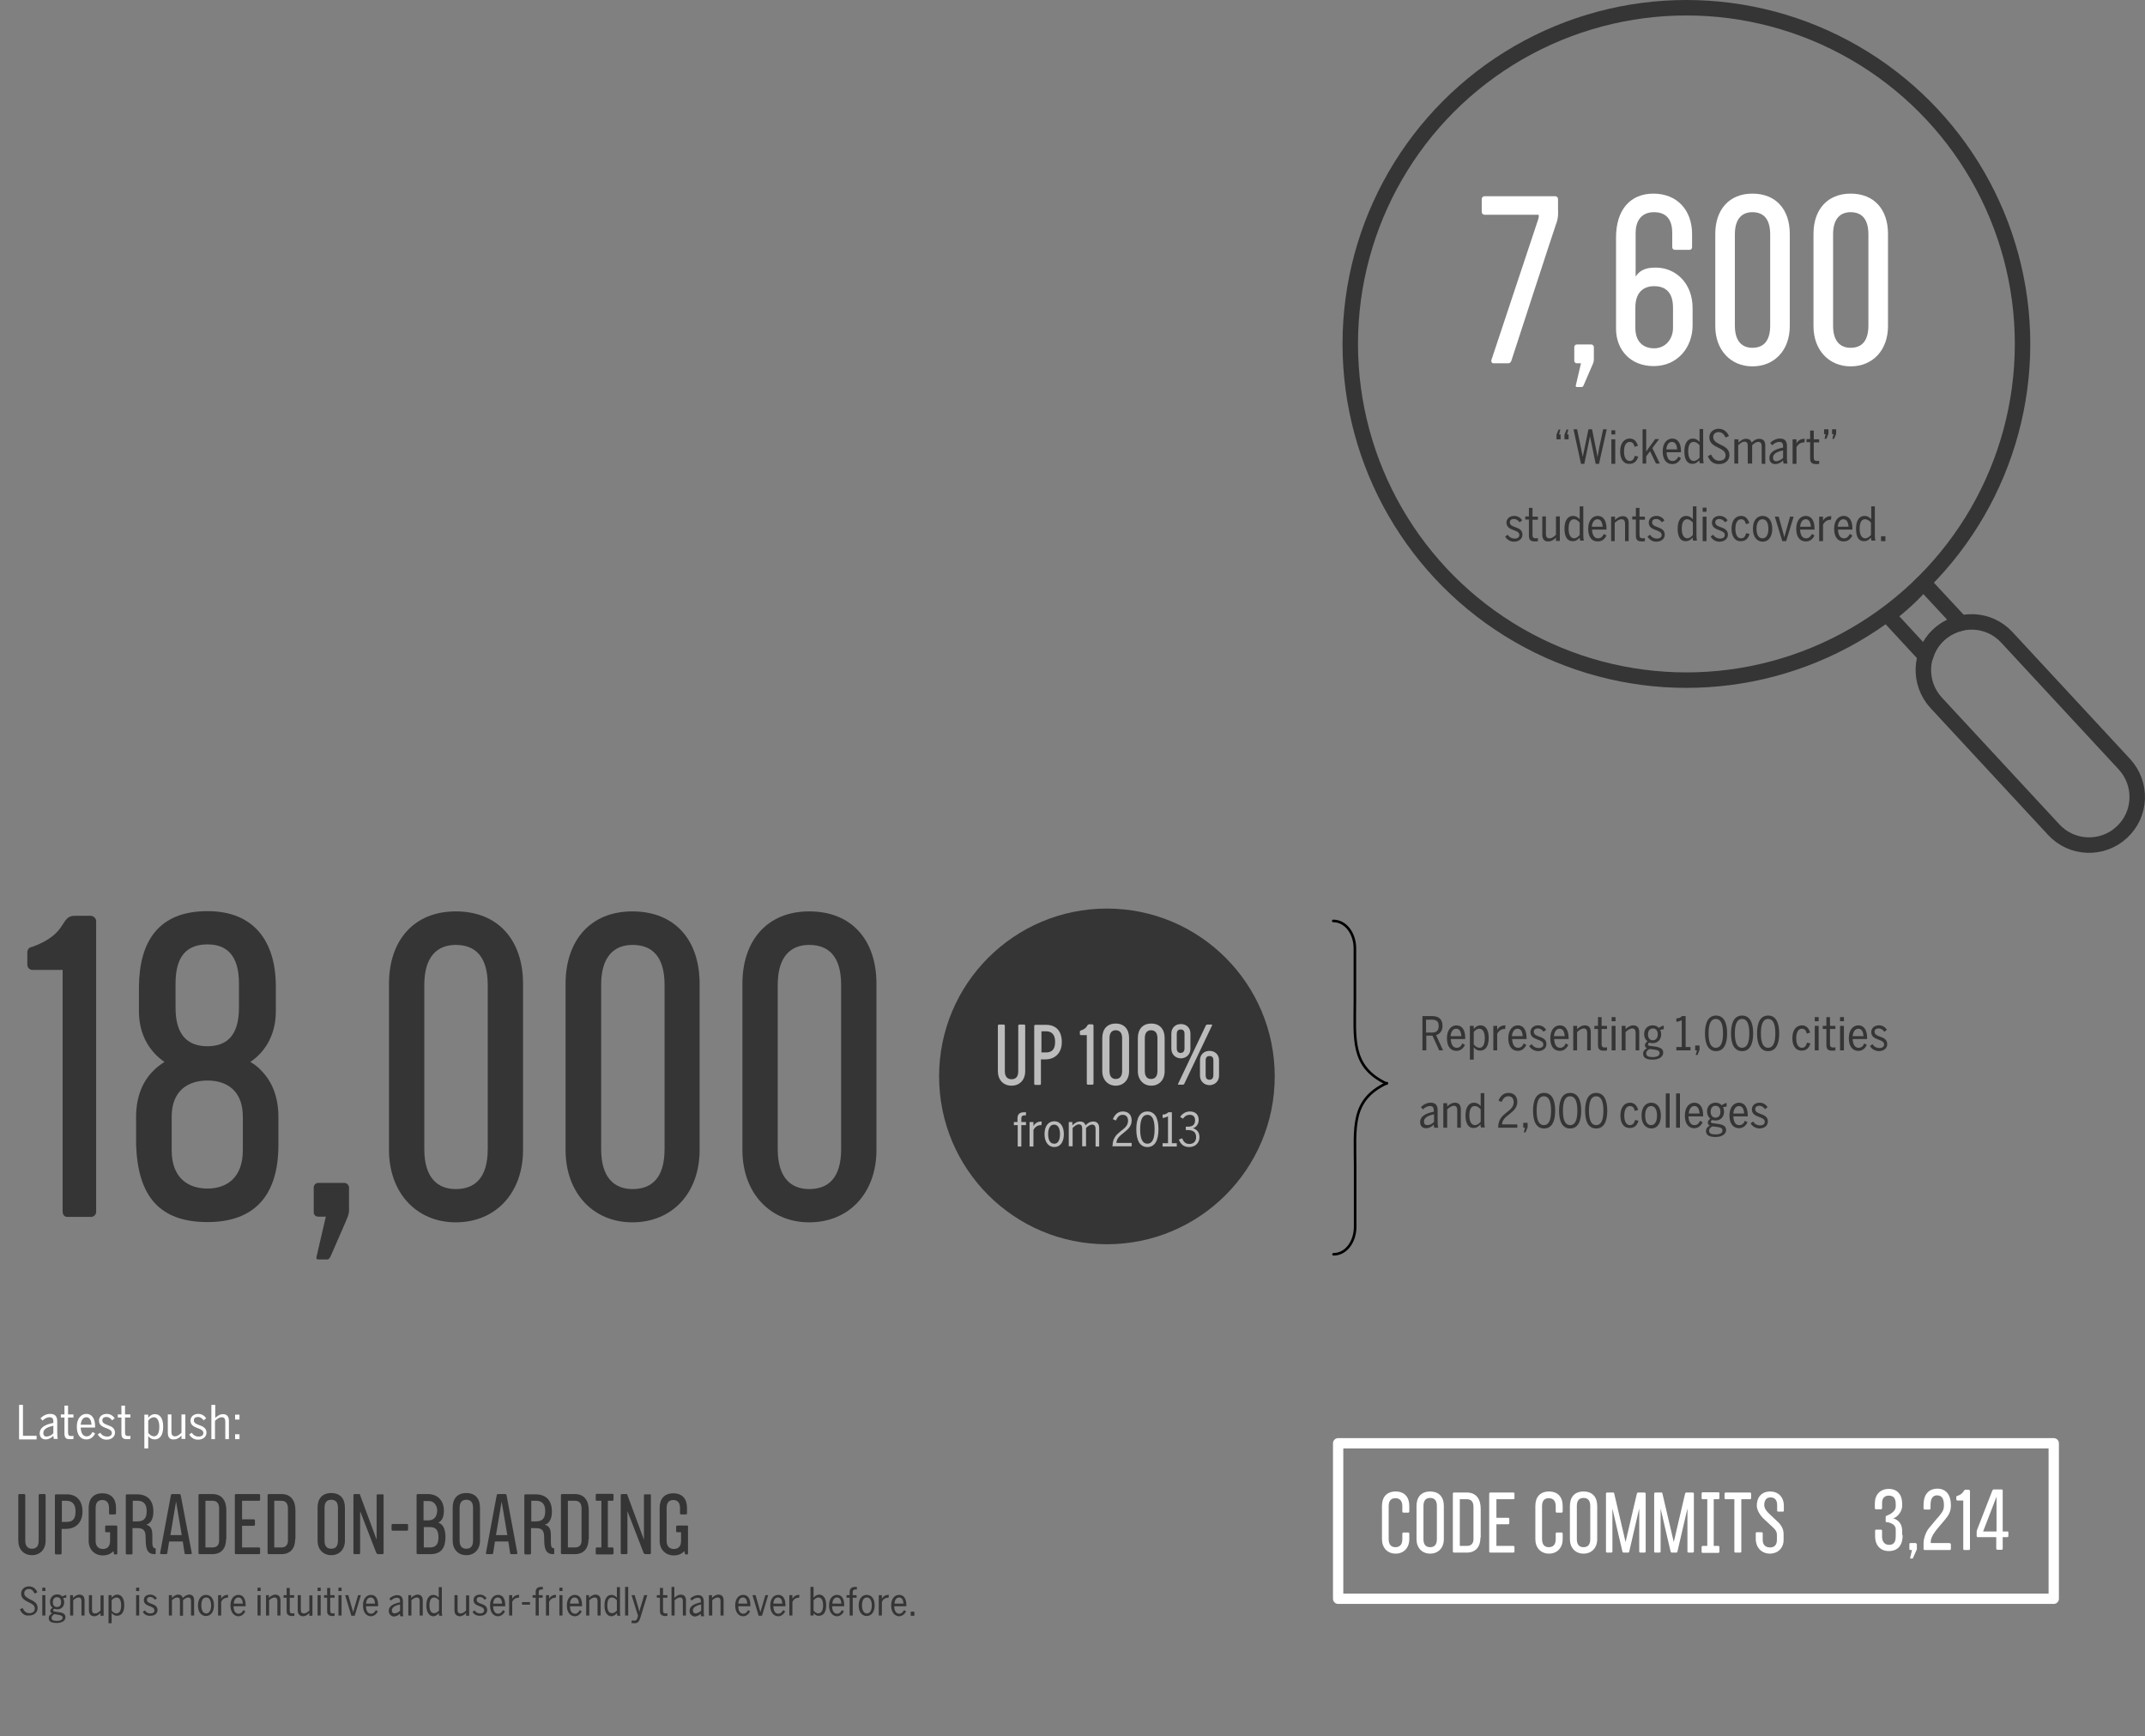 <?xml version="1.0" encoding="utf-8"?>
<!-- Generator: Adobe Illustrator 17.1.0, SVG Export Plug-In . SVG Version: 6.00 Build 0)  -->
<!DOCTYPE svg PUBLIC "-//W3C//DTD SVG 1.1//EN" "http://www.w3.org/Graphics/SVG/1.1/DTD/svg11.dtd">
<svg version="1.1" id="Layer_1" xmlns="http://www.w3.org/2000/svg" xmlns:xlink="http://www.w3.org/1999/xlink" x="0px" y="0px"
	 viewBox="0 0 832.1 673.5" enable-background="new 0 0 832.1 673.5" xml:space="preserve">
<rect x="0" y="0" width="832.1" height="673.5" fill="#808080" stroke="none"/>
<g>
	<path fill="#353535" d="M551.7,394.1h3.8c2.6,0,4.1,1.2,4.1,3.8c0,2.1-1.2,3.2-2.5,3.6l2.7,5.9h-1.5l-2.6-5.7h-2.4v5.7h-1.5V394.1z
		 M555.4,400.5c1.8,0,2.7-0.7,2.7-2.6c0-1.8-0.9-2.4-2.7-2.4h-2.2v5H555.4z"/>
	<path fill="#353535" d="M561.3,402.7c0-3.4,1.8-5,3.7-5c2.1,0,3.4,1.7,3.4,4.9v0.4h-5.6c0.1,2.2,0.9,3.4,2.3,3.4
		c1.1,0,1.7-0.6,2.2-1.7l1,0.6c-0.7,1.4-1.8,2.3-3.3,2.3C562.8,407.6,561.3,406,561.3,402.7z M566.9,401.9c-0.1-1.7-0.7-2.9-2-2.9
		c-1.1,0-2,0.9-2.2,2.9H566.9z"/>
	<path fill="#353535" d="M570.2,397.9h1.5v1.2c0.6-0.7,1.4-1.4,2.6-1.4c1.9,0,3.2,1.5,3.2,4.9c0,3.4-1.4,4.9-3.3,4.9
		c-1.1,0-1.9-0.5-2.5-1.3v4.8h-1.5V397.9z M576,402.7c0-2.5-0.9-3.7-2.1-3.7c-0.9,0-1.7,0.6-2.2,1.3v4.8c0.7,0.8,1.4,1.3,2.3,1.3
		C575.1,406.4,576,405.3,576,402.7z"/>
	<path fill="#353535" d="M579.3,397.9h1.5v1.6h0c0.5-1,1.5-1.8,3-1.8h0.2l-0.1,1.4c0,0-0.3,0-0.3,0c-1.2,0-2.3,0.8-2.8,1.9v6.4h-1.5
		V397.9z"/>
	<path fill="#353535" d="M585.1,402.7c0-3.4,1.8-5,3.7-5c2.1,0,3.4,1.7,3.4,4.9v0.4h-5.6c0.1,2.2,0.9,3.4,2.3,3.4
		c1.1,0,1.7-0.6,2.2-1.7l1,0.6c-0.7,1.4-1.8,2.3-3.3,2.3C586.7,407.6,585.1,406,585.1,402.7z M590.7,401.9c-0.1-1.7-0.7-2.9-2-2.9
		c-1.1,0-2,0.9-2.2,2.9H590.7z"/>
	<path fill="#353535" d="M593.2,405.7l1-0.7c0.6,1,1.6,1.5,2.6,1.5c1.2,0,1.9-0.5,1.9-1.4c0-2.3-5-1.4-5-4.8c0-1.5,1.2-2.6,3-2.6
		c1.4,0,2.4,0.7,3.1,1.7l-1,0.8c-0.5-0.7-1.2-1.3-2.2-1.3c-1.1,0-1.6,0.5-1.6,1.3c0,2.4,4.9,1.3,4.9,4.8c0,1.7-1.5,2.7-3.3,2.7
		C595.1,407.6,593.9,406.9,593.2,405.7z"/>
	<path fill="#353535" d="M601.4,402.7c0-3.4,1.8-5,3.7-5c2.1,0,3.4,1.7,3.4,4.9v0.4h-5.6c0.1,2.2,0.9,3.4,2.3,3.4
		c1.1,0,1.7-0.6,2.2-1.7l1,0.6c-0.7,1.4-1.8,2.3-3.3,2.3C602.9,407.6,601.4,406,601.4,402.7z M607,401.9c-0.1-1.7-0.7-2.9-2-2.9
		c-1.1,0-2,0.9-2.2,2.9H607z"/>
	<path fill="#353535" d="M610.3,397.9h1.5v1.3c0.6-0.7,1.8-1.5,3-1.5c1.5,0,2.3,0.9,2.3,2.6v7.1h-1.4v-6.8c0-1.1-0.4-1.7-1.3-1.7
		c-0.9,0-1.9,0.7-2.6,1.4v7.1h-1.5V397.9z"/>
	<path fill="#353535" d="M619.9,405.3v-6.2h-1.4v-1.2h1.4v-3.4h1.4v3.4h2.1v1.2h-2.1v5.8c0,1,0.3,1.4,1.3,1.4c0.3,0,0.6-0.1,0.8-0.1
		v1.2c-0.2,0.1-0.7,0.1-1.1,0.1C620.5,407.6,619.9,406.9,619.9,405.3z"/>
	<path fill="#353535" d="M625.2,394.5h1.5v1.6h-1.5V394.5z M625.2,397.9h1.5v9.5h-1.5V397.9z"/>
	<path fill="#353535" d="M629.1,397.9h1.5v1.3c0.6-0.7,1.8-1.5,3-1.5c1.5,0,2.3,0.9,2.3,2.6v7.1h-1.4v-6.8c0-1.1-0.4-1.7-1.3-1.7
		c-0.9,0-1.9,0.7-2.6,1.4v7.1h-1.5V397.9z"/>
	<path fill="#353535" d="M645.4,397.8v1.4c-0.4,0-0.9,0.1-1.4,0.3c0.3,0.5,0.4,1.1,0.4,1.7c0,2.1-1.4,3.4-3.3,3.4
		c-0.5,0-0.9-0.1-1.3-0.2c-0.3,0.2-0.5,0.4-0.5,0.7c0,0.4,0.2,0.5,1.1,0.6l1.5,0.2c2.3,0.3,3.3,1,3.3,2.4c0,1.7-1.8,2.7-4.1,2.7
		c-2.7,0-3.7-0.9-3.7-2.3c0-1,0.6-1.7,1.5-2.1c-0.5-0.3-0.8-0.6-0.8-1.2c0-0.6,0.4-1.1,1-1.5c-0.8-0.6-1.3-1.6-1.3-2.8
		c0-2.1,1.4-3.4,3.3-3.4c1,0,1.8,0.3,2.4,1C644,398.3,644.8,397.9,645.4,397.8z M638.6,408.5c0,1,0.6,1.5,2.6,1.5
		c1.5,0,2.6-0.5,2.6-1.5c0-0.8-0.5-1.2-2.1-1.4l-1.5-0.2c-0.1,0-0.2,0-0.3,0C639,407.3,638.6,407.9,638.6,408.5z M643.1,401.2
		c0-1.4-0.7-2.3-1.9-2.3c-1.2,0-1.9,0.9-1.9,2.3c0,1.4,0.7,2.3,1.9,2.3C642.3,403.5,643.1,402.6,643.1,401.2z"/>
	<path fill="#353535" d="M650.3,406.1h2.1v-10.4c-0.6,0.3-1.4,0.6-2.1,0.6V395c0.9,0,1.7-0.3,2.2-0.9h1.4v12h1.9v1.3h-5.5V406.1z"/>
	<path fill="#353535" d="M658.3,407.4h-0.7v-1.9h1.7v1.7l-0.8,2h-0.7L658.3,407.4z"/>
	<path fill="#353535" d="M661.4,400.8c0-4.5,1.5-6.9,4.3-6.9c2.8,0,4.3,2.4,4.3,6.9s-1.5,6.9-4.3,6.9
		C662.9,407.7,661.4,405.3,661.4,400.8z M668.4,400.8c0-3.9-1-5.6-2.8-5.6c-1.8,0-2.8,1.7-2.8,5.6s1,5.6,2.8,5.6
		C667.4,406.4,668.4,404.7,668.4,400.8z"/>
	<path fill="#353535" d="M671.5,400.8c0-4.5,1.5-6.9,4.3-6.9c2.8,0,4.3,2.4,4.3,6.9s-1.5,6.9-4.3,6.9
		C673,407.7,671.5,405.3,671.5,400.8z M678.6,400.8c0-3.9-1-5.6-2.8-5.6c-1.8,0-2.8,1.7-2.8,5.6s1,5.6,2.8,5.6
		C677.6,406.4,678.6,404.7,678.6,400.8z"/>
	<path fill="#353535" d="M681.6,400.8c0-4.5,1.5-6.9,4.3-6.9c2.8,0,4.3,2.4,4.3,6.9s-1.5,6.9-4.3,6.9
		C683.1,407.7,681.6,405.3,681.6,400.8z M688.7,400.8c0-3.9-1-5.6-2.8-5.6c-1.8,0-2.8,1.7-2.8,5.6s1,5.6,2.8,5.6
		C687.7,406.4,688.7,404.7,688.7,400.8z"/>
	<path fill="#353535" d="M695.3,402.7c0-3.4,1.7-5,3.7-5c1.9,0,2.7,1.3,3.2,2.8l-1.3,0.4c-0.3-1.2-0.8-1.9-1.9-1.9
		c-1.2,0-2.2,1.1-2.2,3.7c0,2.3,0.8,3.7,2.2,3.7c1,0,1.6-0.6,2-2l1.3,0.3c-0.5,1.8-1.6,2.8-3.3,2.8
		C696.9,407.6,695.3,406,695.3,402.7z"/>
	<path fill="#353535" d="M704,394.5h1.5v1.6H704V394.5z M704,397.9h1.5v9.5H704V397.9z"/>
	<path fill="#353535" d="M708.5,405.3v-6.2h-1.4v-1.2h1.4v-3.4h1.4v3.4h2.1v1.2h-2.1v5.8c0,1,0.3,1.4,1.3,1.4c0.3,0,0.6-0.1,0.8-0.1
		v1.2c-0.2,0.1-0.7,0.1-1.1,0.1C709.1,407.6,708.5,406.9,708.5,405.3z"/>
	<path fill="#353535" d="M713.8,394.5h1.5v1.6h-1.5V394.5z M713.8,397.9h1.5v9.5h-1.5V397.9z"/>
	<path fill="#353535" d="M717.2,402.7c0-3.4,1.8-5,3.7-5c2.1,0,3.4,1.7,3.4,4.9v0.4h-5.6c0.1,2.2,0.9,3.4,2.3,3.4
		c1.1,0,1.7-0.6,2.2-1.7l1,0.6c-0.7,1.4-1.8,2.3-3.3,2.3C718.8,407.6,717.2,406,717.2,402.7z M722.9,401.9c-0.1-1.7-0.7-2.9-2-2.9
		c-1.1,0-2,0.9-2.2,2.9H722.9z"/>
	<path fill="#353535" d="M725.4,405.7l1-0.7c0.6,1,1.6,1.5,2.6,1.5c1.2,0,1.9-0.5,1.9-1.4c0-2.3-5-1.4-5-4.8c0-1.5,1.2-2.6,3-2.6
		c1.4,0,2.4,0.7,3.1,1.7l-1,0.8c-0.5-0.7-1.2-1.3-2.2-1.3c-1.1,0-1.6,0.5-1.6,1.3c0,2.4,4.9,1.3,4.9,4.8c0,1.7-1.5,2.7-3.3,2.7
		C727.3,407.6,726.1,406.9,725.4,405.7z"/>
	<path fill="#353535" d="M550.9,435.2c0-1.9,1.6-3.3,5.3-4v-0.6c0-1.1-0.5-1.6-1.4-1.6c-1.2,0-2.1,0.6-2.8,1.3l-0.8-0.9
		c1-1,2.3-1.7,3.8-1.7c1.9,0,2.7,1,2.7,2.9v4.5c0,1.2,0.1,1.9,0.2,2.3h-1.5c-0.1-0.4-0.2-0.7-0.2-1.2c-0.8,0.8-1.8,1.4-3,1.4
		C551.8,437.6,550.9,436.7,550.9,435.2z M556.3,435.1v-2.9c-2.9,0.6-3.9,1.6-3.9,2.8c0,1,0.5,1.4,1.3,1.4
		C554.7,436.4,555.6,435.9,556.3,435.1z"/>
	<path fill="#353535" d="M559.9,427.9h1.5v1.3c0.6-0.7,1.8-1.5,3-1.5c1.5,0,2.3,0.9,2.3,2.6v7.1h-1.4v-6.8c0-1.1-0.4-1.7-1.3-1.7
		c-0.9,0-1.9,0.7-2.6,1.4v7.1h-1.5V427.9z"/>
	<path fill="#353535" d="M568.5,432.7c0-3.4,1.4-5,3.3-5c1.1,0,1.9,0.5,2.6,1.3v-5h1.4v11c0,1.2,0.1,1.9,0.2,2.3h-1.5
		c-0.1-0.3-0.2-0.9-0.2-1.2c-0.6,0.7-1.4,1.4-2.6,1.4C569.9,437.6,568.5,436.1,568.5,432.7z M574.4,435.1v-4.8
		c-0.7-0.8-1.4-1.3-2.3-1.3c-1.3,0-2.1,1.1-2.1,3.7c0,2.5,0.9,3.7,2.2,3.7C573,436.4,573.8,435.8,574.4,435.1z"/>
	<path fill="#353535" d="M581.2,437.2c0-5.8,6-5.7,6-9.7c0-1.4-0.7-2.3-2.1-2.3c-1.2,0-2,0.8-2.6,2.2l-1.2-0.5c0.8-1.9,2-3,3.9-3
		c2.2,0,3.4,1.4,3.4,3.5c0,4.4-5.9,5.1-5.9,8.7h5.9v1.3h-7.5V437.2z"/>
	<path fill="#353535" d="M591.6,437.4h-0.7v-1.9h1.7v1.7l-0.8,2h-0.7L591.6,437.4z"/>
	<path fill="#353535" d="M594.7,430.8c0-4.5,1.5-6.9,4.3-6.9c2.8,0,4.3,2.4,4.3,6.9s-1.5,6.9-4.3,6.9
		C596.2,437.7,594.7,435.3,594.7,430.8z M601.7,430.8c0-3.9-1-5.6-2.8-5.6c-1.8,0-2.8,1.7-2.8,5.6s1,5.6,2.8,5.6
		C600.7,436.4,601.7,434.7,601.7,430.8z"/>
	<path fill="#353535" d="M604.8,430.8c0-4.5,1.5-6.9,4.3-6.9c2.8,0,4.3,2.4,4.3,6.9s-1.5,6.9-4.3,6.9
		C606.3,437.7,604.8,435.3,604.8,430.8z M611.9,430.8c0-3.9-1-5.6-2.8-5.6c-1.8,0-2.8,1.7-2.8,5.6s1,5.6,2.8,5.6
		C610.9,436.4,611.9,434.7,611.9,430.8z"/>
	<path fill="#353535" d="M614.9,430.8c0-4.5,1.5-6.9,4.3-6.9c2.8,0,4.3,2.4,4.3,6.9s-1.5,6.9-4.3,6.9
		C616.4,437.7,614.9,435.3,614.9,430.8z M622,430.8c0-3.9-1-5.6-2.8-5.6c-1.8,0-2.8,1.7-2.8,5.6s1,5.6,2.8,5.6
		C621,436.4,622,434.7,622,430.8z"/>
	<path fill="#353535" d="M628.6,432.7c0-3.4,1.7-5,3.7-5c1.9,0,2.7,1.3,3.2,2.8l-1.3,0.4c-0.3-1.2-0.8-1.9-1.9-1.9
		c-1.2,0-2.2,1.1-2.2,3.7c0,2.3,0.8,3.7,2.2,3.7c1,0,1.6-0.6,2-2l1.3,0.3c-0.5,1.8-1.6,2.8-3.3,2.8
		C630.2,437.6,628.6,436,628.6,432.7z"/>
	<path fill="#353535" d="M636.8,432.7c0-3.3,1.6-5,3.8-5c2.1,0,3.7,1.7,3.7,5c0,3.3-1.6,5-3.7,5C638.4,437.6,636.8,436,636.8,432.7z
		 M642.8,432.7c0-2.1-0.7-3.7-2.3-3.7c-1.5,0-2.3,1.5-2.3,3.7c0,2.1,0.7,3.7,2.3,3.7C642,436.4,642.8,434.9,642.8,432.7z"/>
	<path fill="#353535" d="M646.2,424.1h1.5v13.3h-1.5V424.1z"/>
	<path fill="#353535" d="M650.2,424.1h1.5v13.3h-1.5V424.1z"/>
	<path fill="#353535" d="M653.6,432.7c0-3.4,1.8-5,3.7-5c2.1,0,3.4,1.7,3.4,4.9v0.4H655c0.1,2.2,0.9,3.4,2.3,3.4
		c1.1,0,1.7-0.6,2.2-1.7l1,0.6c-0.7,1.4-1.8,2.3-3.3,2.3C655.2,437.6,653.6,436,653.6,432.7z M659.3,431.9c-0.1-1.7-0.7-2.9-2-2.9
		c-1.1,0-2,0.9-2.2,2.9H659.3z"/>
	<path fill="#353535" d="M669.8,427.8v1.4c-0.4,0-0.9,0.1-1.4,0.3c0.3,0.5,0.4,1.1,0.4,1.7c0,2.1-1.4,3.4-3.3,3.4
		c-0.5,0-0.9-0.1-1.3-0.2c-0.3,0.2-0.5,0.4-0.5,0.7c0,0.4,0.2,0.5,1.1,0.6l1.5,0.2c2.3,0.3,3.3,1,3.3,2.4c0,1.7-1.8,2.7-4.1,2.7
		c-2.7,0-3.7-0.9-3.7-2.3c0-1,0.6-1.7,1.5-2.1c-0.5-0.3-0.8-0.6-0.8-1.2c0-0.6,0.4-1.1,1-1.5c-0.8-0.6-1.3-1.6-1.3-2.8
		c0-2.1,1.4-3.4,3.3-3.4c1,0,1.8,0.3,2.4,1C668.4,428.3,669.2,427.9,669.8,427.8z M663,438.5c0,1,0.6,1.5,2.6,1.5
		c1.5,0,2.6-0.5,2.6-1.5c0-0.8-0.5-1.2-2.1-1.4l-1.5-0.2c-0.1,0-0.2,0-0.3,0C663.4,437.3,663,437.9,663,438.5z M667.4,431.2
		c0-1.4-0.7-2.3-1.9-2.3c-1.2,0-1.9,0.9-1.9,2.3c0,1.4,0.7,2.3,1.9,2.3C666.7,433.5,667.4,432.6,667.4,431.2z"/>
	<path fill="#353535" d="M670.9,432.7c0-3.4,1.8-5,3.7-5c2.1,0,3.4,1.7,3.4,4.9v0.4h-5.6c0.1,2.2,0.9,3.4,2.3,3.4
		c1.1,0,1.7-0.6,2.2-1.7l1,0.6c-0.7,1.4-1.8,2.3-3.3,2.3C672.5,437.6,670.9,436,670.9,432.7z M676.6,431.9c-0.1-1.7-0.7-2.9-2-2.9
		c-1.1,0-2,0.9-2.2,2.9H676.6z"/>
	<path fill="#353535" d="M679.1,435.7l1-0.7c0.6,1,1.6,1.5,2.6,1.5c1.2,0,1.9-0.5,1.9-1.4c0-2.3-5-1.4-5-4.8c0-1.5,1.2-2.6,3-2.6
		c1.4,0,2.4,0.7,3.1,1.7l-1,0.8c-0.5-0.7-1.2-1.3-2.2-1.3c-1.1,0-1.6,0.5-1.6,1.3c0,2.4,4.9,1.3,4.9,4.8c0,1.7-1.5,2.7-3.3,2.7
		C681,437.6,679.8,436.9,679.1,435.7z"/>
</g>
<circle fill="#353535" cx="429.4" cy="417.5" r="65.1"/>
<g>
	<path fill="#BCBCBC" d="M397.7,397.8v17.7c0,3.3-2.1,5.6-5.3,5.6c-3.2,0-5.3-2.3-5.3-5.6v-17.7c0-0.2,0.2-0.4,0.4-0.4h1.9
		c0.2,0,0.4,0.2,0.4,0.4v17.7c0,2.2,1.1,3.1,2.6,3.1c1.5,0,2.6-0.8,2.6-3.1v-17.7c0-0.2,0.2-0.4,0.4-0.4h1.9
		C397.5,397.4,397.7,397.5,397.7,397.8z"/>
	<path fill="#BCBCBC" d="M411.9,404.2c0,4.2-2.6,6.7-6.4,6.7h-1.7v9.5c0,0.2-0.2,0.4-0.4,0.4h-1.8c-0.2,0-0.4-0.2-0.4-0.4v-22.5
		c0-0.2,0.2-0.4,0.4-0.4h3.9C409.4,397.4,411.9,399.6,411.9,404.2z M409.3,404.1c0-1.8-0.5-4.1-3.6-4.1H404v8.2h1.8
		C408.7,408.2,409.3,406.2,409.3,404.1z"/>
	<path fill="#BCBCBC" d="M424.2,397.8v22.5c0,0.2-0.2,0.4-0.4,0.4H422c-0.2,0-0.4-0.2-0.4-0.4v-18.8h-2.3c-0.2,0-0.4-0.2-0.4-0.4v-1
		c0-0.2,0.2-0.4,0.4-0.4c2.9-1,2.1-2.4,3.3-2.4c0.3,0,1.2,0,1.2,0C424,397.4,424.2,397.5,424.2,397.8z"/>
	<path fill="#BCBCBC" d="M438,402.6v12.9c0,3.3-2.1,5.6-5.2,5.6c-3,0-5.2-2.3-5.2-5.6v-12.9c0-3.4,1.9-5.6,5.2-5.6
		C436.1,397,438,399.2,438,402.6z M435.3,402.7c0-2.2-1-3.1-2.5-3.1c-1.4,0-2.4,0.9-2.4,3.1v12.7c0,2.2,1,3.1,2.4,3.1
		c1.5,0,2.5-0.9,2.5-3.1V402.7z"/>
	<path fill="#BCBCBC" d="M451.8,402.6v12.9c0,3.3-2.1,5.6-5.2,5.6c-3,0-5.2-2.3-5.2-5.6v-12.9c0-3.4,1.9-5.6,5.2-5.6
		C449.9,397,451.8,399.2,451.8,402.6z M449,402.7c0-2.2-1-3.1-2.5-3.1c-1.4,0-2.4,0.9-2.4,3.1v12.7c0,2.2,1,3.1,2.4,3.1
		c1.5,0,2.5-0.9,2.5-3.1V402.7z"/>
	<path fill="#BCBCBC" d="M454.4,406.8v-5.9c0-2.3,1.6-3.7,3.7-3.7c2.1,0,3.7,1.4,3.7,3.7v5.9c0,2.4-1.9,3.7-3.7,3.7
		C456.2,410.5,454.4,409.1,454.4,406.8z M458,408.4c0.9,0,1.5-0.6,1.5-1.8V401c0-1.2-0.5-1.7-1.5-1.7c-0.9,0-1.5,0.5-1.5,1.7v5.7
		C456.5,407.8,457.1,408.4,458,408.4z M470.2,397.7l-10.8,22.7c-0.1,0.2-0.3,0.3-0.5,0.3h-1.7c-0.2,0-0.3-0.1-0.2-0.3l10.8-22.7
		c0.1-0.2,0.3-0.3,0.5-0.3h1.7C470.2,397.4,470.3,397.5,470.2,397.7z M465.5,417.2v-5.9c0-2.3,1.6-3.7,3.7-3.7
		c2.1,0,3.7,1.4,3.7,3.7v5.9c0,2.4-1.9,3.7-3.7,3.7C467.3,420.9,465.5,419.5,465.5,417.2z M469.2,418.8c0.9,0,1.5-0.6,1.5-1.8v-5.7
		c0-1.2-0.5-1.7-1.5-1.7c-0.9,0-1.5,0.5-1.5,1.7v5.7C467.7,418.2,468.2,418.8,469.2,418.8z"/>
	<path fill="#BCBCBC" d="M394.7,436.4h-1.4v-1.2h1.4v-1.4c0-1.6,0.8-2.4,2.6-2.4c0.2,0,0.7,0,0.7,0v1.2c0,0-0.5,0-0.5,0
		c-0.8,0-1.3,0.3-1.3,1.2v1.4h1.8v1.2h-1.8v8.3h-1.4V436.4z"/>
	<path fill="#BCBCBC" d="M399.4,435.2h1.5v1.6h0c0.5-1,1.5-1.8,3-1.8h0.2l-0.1,1.4c0,0-0.3,0-0.3,0c-1.2,0-2.3,0.8-2.8,1.9v6.4h-1.5
		V435.2z"/>
	<path fill="#BCBCBC" d="M405.2,439.9c0-3.3,1.6-5,3.8-5c2.1,0,3.7,1.7,3.7,5c0,3.3-1.6,5-3.7,5S405.2,443.2,405.2,439.9z
		 M411.2,439.9c0-2.1-0.7-3.7-2.3-3.7c-1.5,0-2.3,1.5-2.3,3.7c0,2.1,0.7,3.7,2.3,3.7C410.4,443.7,411.2,442.2,411.2,439.9z"/>
	<path fill="#BCBCBC" d="M414.5,435.2h1.5v1.3c0.7-0.7,1.7-1.5,2.9-1.5c1.3,0,1.9,0.5,2.2,1.5c0.7-0.8,1.7-1.5,3-1.5
		c1.5,0,2.3,0.9,2.3,2.6v7.1h-1.4v-6.8c0-1.1-0.4-1.7-1.3-1.7c-0.9,0-1.7,0.6-2.4,1.3v7.1h-1.5v-6.8c0-1.1-0.3-1.7-1.3-1.7
		c-0.8,0-1.6,0.6-2.4,1.4v7.1h-1.5V435.2z"/>
	<path fill="#BCBCBC" d="M431.6,444.4c0-5.8,6-5.7,6-9.7c0-1.4-0.7-2.3-2.1-2.3c-1.2,0-2,0.8-2.6,2.2l-1.2-0.5c0.8-1.9,2-3,3.9-3
		c2.2,0,3.4,1.4,3.4,3.5c0,4.4-5.9,5.1-5.9,8.7h5.9v1.3h-7.5V444.4z"/>
	<path fill="#BCBCBC" d="M440.8,438c0-4.5,1.5-6.9,4.3-6.9s4.3,2.4,4.3,6.9s-1.5,6.9-4.3,6.9S440.8,442.5,440.8,438z M447.9,438
		c0-3.9-1-5.6-2.8-5.6c-1.8,0-2.8,1.7-2.8,5.6s1,5.6,2.8,5.6C446.9,443.6,447.9,441.9,447.9,438z"/>
	<path fill="#BCBCBC" d="M451,443.4h2.1v-10.4c-0.6,0.3-1.4,0.6-2.1,0.6v-1.3c0.9,0,1.7-0.3,2.2-0.9h1.4v12h1.9v1.3H451V443.4z"/>
	<path fill="#BCBCBC" d="M457.3,442l1.3-0.5c0.6,1.6,1.5,2.2,2.8,2.2c1.6,0,2.6-1,2.6-2.6c0-1.9-1-2.8-3.4-2.8H460V437h0.8
		c2,0,2.8-0.9,2.8-2.5c0-1.2-0.6-2.1-2.1-2.1c-1.1,0-2,0.6-2.6,1.5l-1.1-0.7c0.9-1.3,2.2-2.1,3.8-2.1c2.4,0,3.4,1.5,3.4,3.3
		c0,1.7-1,2.8-2.2,3.2c1.5,0.5,2.5,1.5,2.5,3.5c0,2.2-1.6,3.8-4,3.8C459.2,444.9,458,443.8,457.3,442z"/>
</g>
<g>
	<path fill="#FFFFFF" d="M603.6,87c-0.6,1.6-17.3,52.9-17.3,52.9c-0.2,0.6-0.6,1-1.2,1h-5.8c-0.6,0-0.8-0.5-0.8-1.1L596.4,86
		c0.7-2,0.5-1.9,0.5-2.7h-21c-0.6,0-1.1-0.5-1.1-1.1v-5c0-0.6,0.5-1.1,1.1-1.1h27.4c0.6,0,1.1,0.5,1.1,1.1c0,0,0,5.5,0,4.1
		C604.4,81.3,604.7,84.5,603.6,87z"/>
	<path fill="#FFFFFF" d="M618.3,134.6v4.9c0,1-0.5,1.9-0.8,2.6l-3.2,7.4c-0.2,0.3-0.3,0.6-0.7,0.6h-1.9c-0.4,0-0.5-0.3-0.4-0.6
		l2-8.6h-1.6c-0.6,0-1-0.4-1-1v-5.3c0-0.5,0.4-1,1-1h5.6C617.8,133.6,618.3,134.1,618.3,134.6z"/>
	<path fill="#FFFFFF" d="M656.6,119.5v6.7c0,8.4-5.7,15.8-15.1,15.8c-9.1,0-14.6-6.4-14.6-14.5V92.1c0-10.7,5.5-17,14.5-17
		c9.1,0,15,6.3,15,15.7v5.1c0,0.6-0.5,1-0.9,1h-5.8c-0.5,0-1-0.4-1-1v-5.6c0-4.3-1.6-8-7.1-8c-5.1,0-7.1,3.7-7.1,8v17
		c2.1-3.3,5.4-3.5,7.9-3.5C649.9,103.8,656.6,109.7,656.6,119.5z M634.4,119.3v7.9c0,5.3,3,7.9,7.3,7.9c4.3,0,7.3-3.5,7.3-7.9v-7.9
		c0-6-3-8.3-7.3-8.3C637.6,111,634.4,113.3,634.4,119.3z"/>
	<path fill="#FFFFFF" d="M694.3,90.7v35.8c0,9.3-5.9,15.6-14.5,15.6c-8.4,0-14.4-6.3-14.4-15.6V90.7c0-9.4,5.4-15.6,14.4-15.6
		C689,75.1,694.3,81.3,694.3,90.7z M686.7,90.9c0-6.2-2.8-8.6-6.9-8.6c-3.9,0-6.8,2.4-6.8,8.6v35.4c0,6.2,2.9,8.6,6.8,8.6
		c4.1,0,6.9-2.4,6.9-8.6V90.9z"/>
	<path fill="#FFFFFF" d="M732.4,90.7v35.8c0,9.3-5.9,15.6-14.5,15.6c-8.4,0-14.4-6.3-14.4-15.6V90.7c0-9.4,5.4-15.6,14.4-15.6
		C727.1,75.1,732.4,81.3,732.4,90.7z M724.8,90.9c0-6.2-2.8-8.6-6.9-8.6c-3.9,0-6.8,2.4-6.8,8.6v35.4c0,6.2,2.9,8.6,6.8,8.6
		c4.1,0,6.9-2.4,6.9-8.6V90.9z"/>
</g>
<g>
	<path fill="#353535" d="M37.3,357.3V470c0,1.1-0.9,2-2,2h-9.2c-1.1,0-1.8-0.9-1.8-2v-93.8H12.6c-1.1,0-2-0.9-2-2v-4.9
		c0-1.1,0.9-2,1.8-2c14.4-5.2,10.6-12.1,16.7-12.1c1.4,0,6.1,0,6.1,0C36.4,355.3,37.3,356.2,37.3,357.3z"/>
	<path fill="#353535" d="M108,433.1v11c0,19.8-9.5,29.9-27.5,29.9c-18.7,0-27-10.1-27.7-29.9v-11c0-7.6,2.5-13.7,6.7-17.8
		c1.3-1.4,2.9-2.5,4.3-3.4c-5.8-4-9.9-10.6-9.9-19.6v-9.7c0.2-17.5,7.6-29.2,26.6-29.2c18,0,26.5,11.7,26.5,29.2v9.7
		c0,9-4.1,15.7-9.9,19.6c1.6,0.9,3.1,2,4.3,3.4C105.5,419.4,108,425.5,108,433.1z M80.5,461c7.2,0,13.7-4,13.7-14.8v-13.1
		c0-10.3-6.5-14-13.7-14c-7.4,0-13.9,3.8-13.9,14v13.1C66.6,457,73.1,461,80.5,461z M80.5,366.3c-7.6,0-12.4,4.1-12.4,15.1v9.5
		c0,10.8,4.9,14.9,12.4,14.9c7.4,0,12.2-4.1,12.2-14.9v-9.5C92.7,370.4,87.8,366.3,80.5,366.3z"/>
	<path fill="#353535" d="M135.4,460.6v8.8c0,1.8-0.9,3.4-1.4,4.7l-5.8,13.3c-0.4,0.5-0.5,1.1-1.3,1.1h-3.4c-0.7,0-0.9-0.5-0.7-1.1
		l3.6-15.5h-2.9c-1.1,0-1.8-0.7-1.8-1.8v-9.5c0-0.9,0.7-1.8,1.8-1.8h10.1C134.5,458.8,135.4,459.7,135.4,460.6z"/>
	<path fill="#353535" d="M202.9,381.6V446c0,16.7-10.6,28.1-26.1,28.1c-15.1,0-25.9-11.3-25.9-28.1v-64.4c0-16.9,9.7-28.1,25.9-28.1
		C193.3,353.5,202.9,364.7,202.9,381.6z M189.2,382c0-11.2-5-15.5-12.4-15.5c-7,0-12.2,4.3-12.2,15.5v63.7
		c0,11.2,5.2,15.5,12.2,15.5c7.4,0,12.4-4.3,12.4-15.5V382z"/>
	<path fill="#353535" d="M271.4,381.6V446c0,16.7-10.6,28.1-26.1,28.1c-15.1,0-25.9-11.3-25.9-28.1v-64.4c0-16.9,9.7-28.1,25.9-28.1
		C261.9,353.5,271.4,364.7,271.4,381.6z M257.8,382c0-11.2-5-15.5-12.4-15.5c-7,0-12.2,4.3-12.2,15.5v63.7
		c0,11.2,5.2,15.5,12.2,15.5c7.4,0,12.4-4.3,12.4-15.5V382z"/>
	<path fill="#353535" d="M340,381.6V446c0,16.7-10.6,28.1-26.1,28.1c-15.1,0-25.9-11.3-25.9-28.1v-64.4c0-16.9,9.7-28.1,25.9-28.1
		C330.5,353.5,340,364.7,340,381.6z M326.3,382c0-11.2-5-15.5-12.4-15.5c-7,0-12.2,4.3-12.2,15.5v63.7c0,11.2,5.2,15.5,12.2,15.5
		c7.4,0,12.4-4.3,12.4-15.5V382z"/>
</g>
<g>
	<path fill="#FFFFFF" d="M7.4,544.9h1.5v12h5.3v1.4H7.4V544.9z"/>
	<path fill="#FFFFFF" d="M15.4,555.9c0-1.9,1.6-3.3,5.3-4v-0.6c0-1.1-0.5-1.6-1.4-1.6c-1.2,0-2.1,0.6-2.8,1.3l-0.8-0.9
		c1-1,2.3-1.7,3.8-1.7c1.9,0,2.7,1,2.7,2.9v4.5c0,1.2,0.1,1.9,0.2,2.3h-1.5c-0.1-0.4-0.2-0.7-0.2-1.2c-0.8,0.8-1.8,1.4-3,1.4
		C16.3,558.3,15.4,557.4,15.4,555.9z M20.7,555.9V553c-2.9,0.6-3.9,1.6-3.9,2.8c0,1,0.5,1.4,1.3,1.4
		C19.2,557.1,20.1,556.6,20.7,555.9z"/>
	<path fill="#FFFFFF" d="M25,556v-6.2h-1.4v-1.2H25v-3.4h1.4v3.4h2.1v1.2h-2.1v5.8c0,1,0.3,1.4,1.3,1.4c0.3,0,0.6-0.1,0.8-0.1v1.2
		c-0.2,0.1-0.7,0.1-1.1,0.1C25.6,558.3,25,557.7,25,556z"/>
	<path fill="#FFFFFF" d="M29.8,553.4c0-3.4,1.8-5,3.7-5c2.1,0,3.4,1.7,3.4,4.9v0.4h-5.6c0.1,2.2,0.9,3.4,2.3,3.4
		c1.1,0,1.7-0.6,2.3-1.7l1,0.6c-0.7,1.4-1.8,2.3-3.3,2.3C31.4,558.4,29.8,556.7,29.8,553.4z M35.5,552.6c-0.1-1.7-0.7-2.9-2-2.9
		c-1.1,0-2,0.9-2.2,2.9H35.5z"/>
	<path fill="#FFFFFF" d="M37.9,556.4l1-0.7c0.6,1,1.6,1.5,2.6,1.5c1.2,0,1.9-0.5,1.9-1.4c0-2.3-5-1.4-5-4.8c0-1.5,1.2-2.6,3-2.6
		c1.4,0,2.4,0.7,3.1,1.7l-1,0.8c-0.5-0.7-1.2-1.3-2.2-1.3c-1.1,0-1.6,0.5-1.6,1.3c0,2.4,4.9,1.3,4.9,4.8c0,1.7-1.5,2.7-3.3,2.7
		C39.8,558.4,38.7,557.6,37.9,556.4z"/>
	<path fill="#FFFFFF" d="M47.1,556v-6.2h-1.4v-1.2h1.4v-3.4h1.4v3.4h2.1v1.2h-2.1v5.8c0,1,0.3,1.4,1.3,1.4c0.3,0,0.6-0.1,0.8-0.1
		v1.2c-0.2,0.1-0.7,0.1-1.1,0.1C47.8,558.3,47.1,557.7,47.1,556z"/>
	<path fill="#FFFFFF" d="M56,548.7h1.5v1.2c0.6-0.7,1.4-1.4,2.6-1.4c1.9,0,3.2,1.5,3.2,4.9c0,3.4-1.4,4.9-3.3,4.9
		c-1.1,0-1.9-0.5-2.5-1.3v4.8H56V548.7z M61.8,553.4c0-2.5-0.9-3.7-2.1-3.7c-0.9,0-1.7,0.6-2.2,1.3v4.8c0.7,0.8,1.4,1.3,2.2,1.3
		C61,557.1,61.8,556,61.8,553.4z"/>
	<path fill="#FFFFFF" d="M65.1,555.7v-7.1h1.4v6.8c0,1.1,0.4,1.7,1.4,1.7c0.9,0,1.7-0.6,2.5-1.4v-7.1h1.5v9.5h-1.5v-1.3
		c-0.7,0.8-1.7,1.5-3,1.5C65.9,558.4,65.1,557.5,65.1,555.7z"/>
	<path fill="#FFFFFF" d="M73.4,556.4l1-0.7c0.6,1,1.6,1.5,2.6,1.5c1.2,0,1.9-0.5,1.9-1.4c0-2.3-5-1.4-5-4.8c0-1.5,1.2-2.6,3-2.6
		c1.4,0,2.4,0.7,3.1,1.7l-1,0.8c-0.5-0.7-1.2-1.3-2.2-1.3c-1.1,0-1.6,0.5-1.6,1.3c0,2.4,4.9,1.3,4.9,4.8c0,1.7-1.5,2.7-3.3,2.7
		C75.3,558.4,74.1,557.6,73.4,556.4z"/>
	<path fill="#FFFFFF" d="M82,544.9h1.5v5.1c0.6-0.7,1.8-1.5,3-1.5c1.5,0,2.3,0.9,2.3,2.6v7.1h-1.4v-6.8c0-1.1-0.4-1.7-1.4-1.7
		c-0.9,0-1.9,0.7-2.6,1.4v7.1H82V544.9z"/>
	<path fill="#FFFFFF" d="M91.2,548.7h1.7v1.9h-1.7V548.7z M91.2,556.3h1.7v1.9h-1.7V556.3z"/>
</g>
<g>
	<g>
		<path fill="#353535" d="M603.8,168.6l0.8-2h0.7l-0.5,1.9h0.6v1.9h-1.6V168.6z M606.9,168.6l0.8-2h0.7l-0.5,1.9h0.6v1.9h-1.6V168.6
			z"/>
		<path fill="#353535" d="M610.4,166.5h1.4l1.4,6.8c0.3,1.4,0.5,2.3,0.8,3.9h0c0.3-1.6,0.5-2.5,0.8-3.9l1.4-6.8h1.4l1.4,7
			c0.3,1.4,0.5,2.3,0.7,3.8h0c0.2-1.4,0.5-2.4,0.7-3.8l1.5-7h1.4l-3,13.4h-1.3l-2.2-10.7h0l-2.2,10.7h-1.3L610.4,166.5z"/>
		<path fill="#353535" d="M625.1,166.9h1.5v1.6h-1.5V166.9z M625.1,170.4h1.5v9.5h-1.5V170.4z"/>
		<path fill="#353535" d="M628.5,175.1c0-3.4,1.7-5,3.7-5c1.9,0,2.7,1.3,3.2,2.8l-1.3,0.4c-0.3-1.2-0.8-1.9-1.9-1.9
			c-1.2,0-2.2,1.1-2.2,3.7c0,2.3,0.8,3.7,2.2,3.7c1,0,1.6-0.6,2-2l1.3,0.3c-0.5,1.8-1.6,2.8-3.3,2.8
			C630.1,180.1,628.5,178.4,628.5,175.1z"/>
		<path fill="#353535" d="M637.2,166.5h1.4v8.7c0.2-0.4,0.8-1.2,1.3-1.9l2.2-3h1.5l-2.6,3.5l2.9,6h-1.5l-2.3-4.8l-1.5,2v2.8h-1.4
			V166.5z"/>
		<path fill="#353535" d="M645,175.1c0-3.4,1.8-5,3.7-5c2.1,0,3.4,1.7,3.4,4.9v0.4h-5.6c0.1,2.2,0.9,3.4,2.3,3.4
			c1.1,0,1.7-0.6,2.3-1.7l1,0.6c-0.7,1.4-1.8,2.3-3.3,2.3C646.6,180.1,645,178.4,645,175.1z M650.6,174.3c-0.1-1.7-0.7-2.9-2-2.9
			c-1.1,0-2,0.9-2.2,2.9H650.6z"/>
		<path fill="#353535" d="M653.4,175.1c0-3.4,1.4-5,3.3-5c1.1,0,1.9,0.5,2.6,1.3v-5h1.4v11c0,1.2,0.1,1.9,0.2,2.3h-1.5
			c-0.1-0.3-0.2-0.9-0.2-1.2c-0.6,0.7-1.4,1.4-2.6,1.4C654.8,180,653.4,178.6,653.4,175.1z M659.3,177.5v-4.8
			c-0.7-0.8-1.4-1.3-2.3-1.3c-1.3,0-2.1,1.1-2.1,3.7c0,2.5,0.9,3.7,2.2,3.7C657.9,178.8,658.7,178.2,659.3,177.5z"/>
		<path fill="#353535" d="M662.5,176.9l1.3-0.6c0.6,1.4,1.6,2.4,3.1,2.4c1.6,0,2.5-0.8,2.5-2.1c0-1.5-1.3-2.2-2.7-2.9
			c-1.7-0.8-3.6-1.7-3.6-4.1c0-1.9,1.6-3.3,3.6-3.3c2.1,0,3.3,1.3,4,2.8l-1.3,0.6c-0.5-1.1-1.3-2.1-2.7-2.1c-1.3,0-2.1,0.8-2.1,1.9
			c0,1.5,1.3,2.2,2.7,2.9c1.7,0.8,3.6,1.7,3.6,4.1c0,1.9-1.5,3.5-4,3.5C664.7,180.1,663.3,178.9,662.5,176.9z"/>
		<path fill="#353535" d="M672.9,170.4h1.5v1.3c0.7-0.7,1.7-1.5,2.9-1.5c1.3,0,1.9,0.5,2.2,1.5c0.7-0.8,1.7-1.5,3-1.5
			c1.5,0,2.3,0.9,2.3,2.6v7.1h-1.4v-6.8c0-1.1-0.4-1.7-1.3-1.7c-0.9,0-1.7,0.6-2.4,1.3v7.1H678v-6.8c0-1.1-0.3-1.7-1.3-1.7
			c-0.8,0-1.6,0.6-2.4,1.4v7.1h-1.5V170.4z"/>
		<path fill="#353535" d="M686.4,177.6c0-1.9,1.6-3.3,5.3-4V173c0-1.1-0.5-1.6-1.4-1.6c-1.2,0-2.1,0.6-2.8,1.3l-0.8-0.9
			c1-1,2.3-1.7,3.8-1.7c1.9,0,2.7,1,2.7,2.9v4.5c0,1.2,0.1,1.9,0.2,2.3h-1.5c-0.1-0.4-0.2-0.7-0.2-1.2c-0.8,0.8-1.8,1.4-3,1.4
			C687.2,180,686.4,179.1,686.4,177.6z M691.7,177.6v-2.9c-2.9,0.6-3.9,1.6-3.9,2.8c0,1,0.5,1.4,1.3,1.4
			C690.1,178.8,691,178.3,691.7,177.6z"/>
		<path fill="#353535" d="M695.4,170.4h1.5v1.6h0c0.5-1,1.5-1.8,3-1.8h0.2l-0.1,1.4c0,0-0.3,0-0.3,0c-1.2,0-2.3,0.8-2.8,1.9v6.4
			h-1.5V170.4z"/>
		<path fill="#353535" d="M702.2,177.7v-6.2h-1.4v-1.2h1.4V167h1.4v3.4h2.1v1.2h-2.1v5.8c0,1,0.3,1.4,1.3,1.4c0.3,0,0.6-0.1,0.8-0.1
			v1.2c-0.2,0.1-0.7,0.1-1.1,0.1C702.8,180,702.2,179.4,702.2,177.7z"/>
		<path fill="#353535" d="M708.2,168.4h-0.6v-1.9h1.7v1.7l-0.8,2h-0.7L708.2,168.4z M711.3,168.4h-0.6v-1.9h1.6v1.7l-0.8,2h-0.7
			L711.3,168.4z"/>
		<path fill="#353535" d="M583.9,208.1l1-0.7c0.6,1,1.6,1.5,2.6,1.5c1.2,0,1.9-0.5,1.9-1.4c0-2.3-5-1.4-5-4.8c0-1.5,1.2-2.6,3-2.6
			c1.4,0,2.4,0.7,3.1,1.7l-1,0.8c-0.5-0.7-1.2-1.3-2.2-1.3c-1.1,0-1.6,0.5-1.6,1.3c0,2.4,4.9,1.3,4.9,4.8c0,1.7-1.5,2.7-3.3,2.7
			C585.8,210.1,584.6,209.3,583.9,208.1z"/>
		<path fill="#353535" d="M593.1,207.7v-6.2h-1.4v-1.2h1.4V197h1.4v3.4h2.1v1.2h-2.1v5.8c0,1,0.3,1.4,1.3,1.4c0.3,0,0.6-0.1,0.8-0.1
			v1.2c-0.2,0.1-0.7,0.1-1.1,0.1C593.7,210,593.1,209.4,593.1,207.7z"/>
		<path fill="#353535" d="M598.3,207.4v-7.1h1.4v6.8c0,1.1,0.4,1.7,1.4,1.7c0.9,0,1.7-0.6,2.5-1.4v-7.1h1.5v9.5h-1.5v-1.3
			c-0.7,0.8-1.7,1.5-3,1.5C599.1,210.1,598.3,209.1,598.3,207.4z"/>
		<path fill="#353535" d="M606.9,205.1c0-3.4,1.4-5,3.3-5c1.1,0,1.9,0.5,2.6,1.3v-5h1.4v11c0,1.2,0.1,1.9,0.2,2.3H613
			c-0.1-0.3-0.2-0.9-0.2-1.2c-0.6,0.7-1.4,1.4-2.6,1.4C608.3,210,606.9,208.6,606.9,205.1z M612.8,207.5v-4.8
			c-0.7-0.8-1.4-1.3-2.2-1.3c-1.3,0-2.1,1.1-2.1,3.7c0,2.5,0.9,3.7,2.2,3.7C611.4,208.8,612.2,208.2,612.8,207.5z"/>
		<path fill="#353535" d="M616.1,205.1c0-3.4,1.8-5,3.7-5c2.1,0,3.4,1.7,3.4,4.9v0.4h-5.6c0.1,2.2,0.9,3.4,2.3,3.4
			c1.1,0,1.7-0.6,2.3-1.7l1,0.6c-0.7,1.4-1.8,2.3-3.3,2.3C617.6,210.1,616.1,208.4,616.1,205.1z M621.7,204.3
			c-0.1-1.7-0.7-2.9-2-2.9c-1.1,0-2,0.9-2.2,2.9H621.7z"/>
		<path fill="#353535" d="M625,200.4h1.5v1.3c0.6-0.7,1.8-1.5,3-1.5c1.5,0,2.3,0.9,2.3,2.6v7.1h-1.4v-6.8c0-1.1-0.4-1.7-1.4-1.7
			c-0.9,0-1.9,0.7-2.6,1.4v7.1H625V200.4z"/>
		<path fill="#353535" d="M634.6,207.7v-6.2h-1.4v-1.2h1.4V197h1.4v3.4h2.1v1.2H636v5.8c0,1,0.3,1.4,1.3,1.4c0.3,0,0.6-0.1,0.8-0.1
			v1.2c-0.2,0.1-0.7,0.1-1.1,0.1C635.2,210,634.6,209.4,634.6,207.7z"/>
		<path fill="#353535" d="M639.1,208.1l1-0.7c0.6,1,1.6,1.5,2.6,1.5c1.2,0,1.9-0.5,1.9-1.4c0-2.3-5-1.4-5-4.8c0-1.5,1.2-2.6,3-2.6
			c1.4,0,2.4,0.7,3.1,1.7l-1,0.8c-0.5-0.7-1.2-1.3-2.2-1.3c-1.1,0-1.6,0.5-1.6,1.3c0,2.4,4.9,1.3,4.9,4.8c0,1.7-1.5,2.7-3.3,2.7
			C641,210.1,639.8,209.3,639.1,208.1z"/>
		<path fill="#353535" d="M650.8,205.1c0-3.4,1.4-5,3.3-5c1.1,0,1.9,0.5,2.6,1.3v-5h1.4v11c0,1.2,0.1,1.9,0.2,2.3h-1.5
			c-0.1-0.3-0.2-0.9-0.2-1.2c-0.6,0.7-1.4,1.4-2.6,1.4C652.2,210,650.8,208.6,650.8,205.1z M656.7,207.5v-4.8
			c-0.7-0.8-1.4-1.3-2.2-1.3c-1.3,0-2.1,1.1-2.1,3.7c0,2.5,0.9,3.7,2.2,3.7C655.3,208.8,656.1,208.2,656.7,207.5z"/>
		<path fill="#353535" d="M660.5,196.9h1.5v1.6h-1.5V196.9z M660.5,200.4h1.5v9.5h-1.5V200.4z"/>
		<path fill="#353535" d="M663.6,208.1l1-0.7c0.6,1,1.6,1.5,2.6,1.5c1.2,0,1.9-0.5,1.9-1.4c0-2.3-5-1.4-5-4.8c0-1.5,1.2-2.6,3-2.6
			c1.4,0,2.4,0.7,3.1,1.7l-1,0.8c-0.5-0.7-1.2-1.3-2.2-1.3c-1.1,0-1.6,0.5-1.6,1.3c0,2.4,4.9,1.3,4.9,4.8c0,1.7-1.5,2.7-3.3,2.7
			C665.5,210.1,664.3,209.3,663.6,208.1z"/>
		<path fill="#353535" d="M671.7,205.1c0-3.4,1.7-5,3.7-5c1.9,0,2.7,1.3,3.2,2.8l-1.3,0.4c-0.3-1.2-0.8-1.9-1.9-1.9
			c-1.2,0-2.2,1.1-2.2,3.7c0,2.3,0.8,3.7,2.2,3.7c1,0,1.6-0.6,2-2l1.3,0.3c-0.5,1.8-1.6,2.8-3.3,2.8
			C673.4,210.1,671.7,208.4,671.7,205.1z"/>
		<path fill="#353535" d="M680,205.1c0-3.3,1.6-5,3.8-5c2.1,0,3.7,1.7,3.7,5c0,3.3-1.6,5-3.7,5S680,208.4,680,205.1z M686,205.1
			c0-2.1-0.7-3.7-2.3-3.7c-1.5,0-2.3,1.5-2.3,3.7c0,2.1,0.7,3.7,2.3,3.7C685.2,208.8,686,207.4,686,205.1z"/>
		<path fill="#353535" d="M688.5,200.4h1.5l1.5,5.4c0.2,0.8,0.4,1.5,0.7,2.6h0c0.3-1.1,0.4-1.7,0.7-2.6l1.5-5.4h1.4l-2.9,9.5h-1.5
			L688.5,200.4z"/>
		<path fill="#353535" d="M696.8,205.1c0-3.4,1.8-5,3.7-5c2.1,0,3.4,1.7,3.4,4.9v0.4h-5.6c0.1,2.2,0.9,3.4,2.3,3.4
			c1.1,0,1.7-0.6,2.3-1.7l1,0.6c-0.7,1.4-1.8,2.3-3.3,2.3C698.4,210.1,696.8,208.4,696.8,205.1z M702.5,204.3
			c-0.1-1.7-0.7-2.9-2-2.9c-1.1,0-2,0.9-2.2,2.9H702.5z"/>
		<path fill="#353535" d="M705.7,200.4h1.5v1.6h0c0.5-1,1.5-1.8,3-1.8h0.2l-0.1,1.4c0,0-0.3,0-0.3,0c-1.2,0-2.3,0.8-2.8,1.9v6.4
			h-1.5V200.4z"/>
		<path fill="#353535" d="M711.5,205.1c0-3.4,1.8-5,3.7-5c2.1,0,3.4,1.7,3.4,4.9v0.4h-5.6c0.1,2.2,0.9,3.4,2.3,3.4
			c1.1,0,1.7-0.6,2.3-1.7l1,0.6c-0.7,1.4-1.8,2.3-3.3,2.3C713.1,210.1,711.5,208.4,711.5,205.1z M717.1,204.3
			c-0.1-1.7-0.7-2.9-2-2.9c-1.1,0-2,0.9-2.2,2.9H717.1z"/>
		<path fill="#353535" d="M720,205.1c0-3.4,1.4-5,3.3-5c1.1,0,1.9,0.5,2.6,1.3v-5h1.4v11c0,1.2,0.1,1.9,0.2,2.3H726
			c-0.1-0.3-0.2-0.9-0.2-1.2c-0.6,0.7-1.4,1.4-2.6,1.4C721.3,210,720,208.6,720,205.1z M725.8,207.5v-4.8c-0.7-0.8-1.4-1.3-2.3-1.3
			c-1.3,0-2.1,1.1-2.1,3.7c0,2.5,0.9,3.7,2.2,3.7C724.4,208.8,725.2,208.2,725.8,207.5z"/>
		<path fill="#353535" d="M729.7,208h1.7v1.9h-1.7V208z"/>
	</g>
</g>
<g>
	<path fill="#353535" d="M7.7,624.2l1.1-0.5c0.5,1.2,1.3,2,2.6,2c1.3,0,2.1-0.7,2.1-1.8c0-1.3-1.1-1.8-2.3-2.4c-1.4-0.7-3-1.4-3-3.4
		c0-1.6,1.3-2.8,3-2.8c1.8,0,2.8,1.1,3.3,2.3l-1.1,0.5c-0.4-0.9-1-1.8-2.2-1.8c-1,0-1.8,0.7-1.8,1.6c0,1.3,1.1,1.8,2.2,2.4
		c1.4,0.7,3,1.4,3,3.4c0,1.6-1.3,2.9-3.3,2.9C9.5,626.8,8.4,625.8,7.7,624.2z"/>
	<path fill="#353535" d="M16.4,615.8h1.2v1.3h-1.2V615.8z M16.4,618.7h1.2v7.9h-1.2V618.7z"/>
	<path fill="#353535" d="M25.7,618.6v1.1c-0.4,0-0.8,0-1.2,0.2c0.2,0.4,0.4,0.9,0.4,1.5c0,1.8-1.1,2.8-2.7,2.8
		c-0.4,0-0.8-0.1-1.1-0.2c-0.3,0.1-0.5,0.3-0.5,0.6c0,0.3,0.2,0.4,0.9,0.5l1.2,0.2c1.9,0.2,2.7,0.8,2.7,2c0,1.4-1.5,2.2-3.4,2.2
		c-2.3,0-3.1-0.7-3.1-1.9c0-0.8,0.5-1.4,1.3-1.8c-0.4-0.2-0.7-0.5-0.7-1c0-0.5,0.4-0.9,0.9-1.2c-0.7-0.5-1-1.3-1-2.3
		c0-1.7,1.2-2.9,2.8-2.9c0.8,0,1.5,0.3,2,0.8C24.5,619,25.2,618.7,25.7,618.6z M20,627.5c0,0.8,0.5,1.2,2.1,1.2
		c1.3,0,2.2-0.5,2.2-1.2c0-0.6-0.4-1-1.8-1.2l-1.3-0.2c-0.1,0-0.2,0-0.2,0C20.4,626.5,20,627,20,627.5z M23.7,621.4
		c0-1.2-0.6-1.9-1.6-1.9c-1,0-1.6,0.8-1.6,1.9c0,1.2,0.6,1.9,1.6,1.9C23.2,623.3,23.7,622.6,23.7,621.4z"/>
	<path fill="#353535" d="M27.1,618.7h1.2v1.1c0.5-0.6,1.5-1.3,2.5-1.3c1.3,0,2,0.8,2,2.2v5.9h-1.2V621c0-0.9-0.3-1.4-1.1-1.4
		c-0.8,0-1.6,0.6-2.1,1.1v5.9h-1.2V618.7z"/>
	<path fill="#353535" d="M34.5,624.6v-5.9h1.2v5.7c0,0.9,0.3,1.4,1.2,1.4c0.8,0,1.4-0.5,2.1-1.1v-5.9h1.2v7.9H39v-1.1
		c-0.6,0.7-1.5,1.3-2.5,1.3C35.2,626.8,34.5,626,34.5,624.6z"/>
	<path fill="#353535" d="M42.1,618.7h1.2v1c0.5-0.6,1.2-1.2,2.2-1.2c1.5,0,2.7,1.3,2.7,4.1c0,2.9-1.2,4.1-2.8,4.1
		c-0.9,0-1.6-0.4-2.1-1.1v4h-1.2V618.7z M47,622.7c0-2.1-0.7-3.1-1.8-3.1c-0.7,0-1.4,0.5-1.9,1.1v4c0.6,0.7,1.2,1.1,1.9,1.1
		C46.3,625.7,47,624.8,47,622.7z"/>
	<path fill="#353535" d="M52.8,615.8H54v1.3h-1.2V615.8z M52.8,618.7H54v7.9h-1.2V618.7z"/>
	<path fill="#353535" d="M55.4,625.2l0.8-0.6c0.5,0.8,1.3,1.2,2.1,1.2c1,0,1.6-0.4,1.6-1.2c0-2-4.1-1.2-4.1-4c0-1.3,1-2.1,2.5-2.1
		c1.2,0,2,0.6,2.6,1.4l-0.8,0.6c-0.4-0.6-1-1.1-1.8-1.1c-0.9,0-1.3,0.5-1.3,1.1c0,2,4.1,1.1,4.1,4c0,1.4-1.2,2.2-2.7,2.2
		C56.9,626.8,56,626.2,55.4,625.2z"/>
	<path fill="#353535" d="M65.5,618.7h1.2v1.1c0.6-0.6,1.4-1.3,2.4-1.3c1.1,0,1.6,0.5,1.8,1.3c0.6-0.6,1.5-1.3,2.5-1.3
		c1.3,0,1.9,0.8,1.9,2.2v5.9h-1.2V621c0-0.9-0.3-1.4-1.1-1.4c-0.7,0-1.4,0.5-2,1.1v6h-1.2V621c0-0.9-0.2-1.4-1.1-1.4
		c-0.7,0-1.4,0.5-2,1.1v5.9h-1.2V618.7z"/>
	<path fill="#353535" d="M76.8,622.7c0-2.7,1.4-4.1,3.1-4.1c1.8,0,3.1,1.4,3.1,4.1c0,2.7-1.4,4.1-3.1,4.1S76.8,625.4,76.8,622.7z
		 M81.9,622.7c0-1.7-0.6-3.1-1.9-3.1c-1.3,0-1.9,1.2-1.9,3.1c0,1.7,0.6,3.1,1.9,3.1C81.2,625.8,81.9,624.5,81.9,622.7z"/>
	<path fill="#353535" d="M84.6,618.7h1.2v1.4h0c0.4-0.8,1.3-1.5,2.5-1.5h0.2l-0.1,1.1c0,0-0.2,0-0.3,0c-1,0-1.9,0.7-2.3,1.6v5.3
		h-1.2V618.7z"/>
	<path fill="#353535" d="M89.4,622.7c0-2.8,1.5-4.1,3.1-4.1c1.8,0,2.8,1.4,2.8,4.1v0.3h-4.7c0,1.9,0.8,2.9,1.9,2.9
		c0.9,0,1.4-0.5,1.9-1.4l0.8,0.5c-0.6,1.1-1.5,1.9-2.8,1.9C90.8,626.8,89.4,625.4,89.4,622.7z M94.2,622c-0.1-1.4-0.6-2.4-1.7-2.4
		c-0.9,0-1.7,0.7-1.8,2.4H94.2z"/>
	<path fill="#353535" d="M99.9,615.8h1.2v1.3h-1.2V615.8z M99.9,618.7h1.2v7.9h-1.2V618.7z"/>
	<path fill="#353535" d="M103.1,618.7h1.2v1.1c0.5-0.6,1.5-1.3,2.5-1.3c1.3,0,2,0.8,2,2.2v5.9h-1.2V621c0-0.9-0.3-1.4-1.1-1.4
		c-0.8,0-1.6,0.6-2.1,1.1v5.9h-1.2V618.7z"/>
	<path fill="#353535" d="M111.2,624.8v-5.1H110v-1h1.2v-2.8h1.2v2.8h1.7v1h-1.7v4.9c0,0.8,0.2,1.2,1.1,1.2c0.2,0,0.5,0,0.7-0.1v1
		c-0.2,0.1-0.6,0.1-0.9,0.1C111.7,626.7,111.2,626.2,111.2,624.8z"/>
	<path fill="#353535" d="M115.5,624.6v-5.9h1.2v5.7c0,0.9,0.3,1.4,1.2,1.4c0.8,0,1.4-0.5,2.1-1.1v-5.9h1.2v7.9h-1.2v-1.1
		c-0.6,0.7-1.5,1.3-2.5,1.3C116.2,626.8,115.5,626,115.5,624.6z"/>
	<path fill="#353535" d="M123.2,615.8h1.2v1.3h-1.2V615.8z M123.2,618.7h1.2v7.9h-1.2V618.7z"/>
	<path fill="#353535" d="M126.9,624.8v-5.1h-1.2v-1h1.2v-2.8h1.2v2.8h1.7v1h-1.7v4.9c0,0.8,0.2,1.2,1,1.2c0.2,0,0.5,0,0.7-0.1v1
		c-0.2,0.1-0.6,0.1-0.9,0.1C127.4,626.7,126.9,626.2,126.9,624.8z"/>
	<path fill="#353535" d="M131.3,615.8h1.2v1.3h-1.2V615.8z M131.3,618.7h1.2v7.9h-1.2V618.7z"/>
	<path fill="#353535" d="M133.9,618.7h1.2l1.3,4.5c0.2,0.7,0.3,1.2,0.6,2.1h0c0.2-0.9,0.4-1.4,0.6-2.1l1.3-4.5h1.1l-2.4,8h-1.3
		L133.9,618.7z"/>
	<path fill="#353535" d="M140.8,622.7c0-2.8,1.5-4.1,3.1-4.1c1.8,0,2.8,1.4,2.8,4.1v0.3H142c0,1.9,0.8,2.9,1.9,2.9
		c0.9,0,1.4-0.5,1.9-1.4l0.8,0.5c-0.6,1.1-1.5,1.9-2.8,1.9C142.1,626.8,140.8,625.4,140.8,622.7z M145.5,622
		c-0.1-1.4-0.6-2.4-1.7-2.4c-0.9,0-1.7,0.7-1.8,2.4H145.5z"/>
	<path fill="#353535" d="M150.8,624.8c0-1.6,1.3-2.7,4.4-3.3v-0.5c0-0.9-0.4-1.3-1.2-1.3c-1,0-1.7,0.5-2.3,1.1l-0.7-0.7
		c0.8-0.8,1.9-1.4,3.1-1.4c1.5,0,2.2,0.9,2.2,2.4v3.8c0,1,0,1.5,0.2,2h-1.2c-0.1-0.3-0.2-0.6-0.2-1c-0.6,0.7-1.5,1.1-2.5,1.1
		C151.5,626.7,150.8,626,150.8,624.8z M155.2,624.7v-2.4c-2.4,0.5-3.2,1.4-3.2,2.3c0,0.8,0.4,1.2,1.1,1.2
		C153.9,625.7,154.7,625.3,155.2,624.7z"/>
	<path fill="#353535" d="M158.3,618.7h1.2v1.1c0.5-0.6,1.5-1.3,2.5-1.3c1.3,0,2,0.8,2,2.2v5.9h-1.2V621c0-0.9-0.3-1.4-1.1-1.4
		c-0.8,0-1.6,0.6-2.1,1.1v5.9h-1.2V618.7z"/>
	<path fill="#353535" d="M165.4,622.7c0-2.9,1.2-4.1,2.7-4.1c0.9,0,1.6,0.5,2.1,1.1v-4.1h1.2v9.1c0,1,0,1.5,0.2,2h-1.2
		c-0.1-0.3-0.2-0.8-0.2-1c-0.5,0.6-1.2,1.2-2.2,1.2C166.6,626.8,165.4,625.5,165.4,622.7z M170.3,624.7v-4c-0.6-0.7-1.2-1.1-1.9-1.1
		c-1.1,0-1.8,0.9-1.8,3.1c0,2.1,0.7,3,1.8,3C169.2,625.7,169.8,625.2,170.3,624.7z"/>
	<path fill="#353535" d="M176.3,624.6v-5.9h1.2v5.7c0,0.9,0.3,1.4,1.2,1.4c0.8,0,1.4-0.5,2.1-1.1v-5.9h1.2v7.9h-1.2v-1.1
		c-0.6,0.7-1.5,1.3-2.5,1.3C177,626.8,176.3,626,176.3,624.6z"/>
	<path fill="#353535" d="M183.3,625.2l0.8-0.6c0.5,0.8,1.3,1.2,2.1,1.2c1,0,1.6-0.4,1.6-1.2c0-2-4.1-1.2-4.1-4c0-1.3,1-2.1,2.5-2.1
		c1.2,0,2,0.6,2.6,1.4l-0.8,0.6c-0.4-0.6-1-1.1-1.8-1.1c-0.9,0-1.3,0.5-1.3,1.1c0,2,4.1,1.1,4.1,4c0,1.4-1.2,2.2-2.7,2.2
		C184.9,626.8,183.9,626.2,183.3,625.2z"/>
	<path fill="#353535" d="M190.1,622.7c0-2.8,1.5-4.1,3.1-4.1c1.8,0,2.8,1.4,2.8,4.1v0.3h-4.7c0,1.9,0.8,2.9,1.9,2.9
		c0.9,0,1.4-0.5,1.9-1.4l0.8,0.5c-0.6,1.1-1.5,1.9-2.8,1.9C191.4,626.8,190.1,625.4,190.1,622.7z M194.8,622
		c-0.1-1.4-0.6-2.4-1.7-2.4c-0.9,0-1.7,0.7-1.8,2.4H194.8z"/>
	<path fill="#353535" d="M197.5,618.7h1.2v1.4h0c0.4-0.8,1.3-1.5,2.5-1.5h0.2l-0.1,1.1c0,0-0.2,0-0.3,0c-1,0-1.9,0.7-2.3,1.6v5.3
		h-1.2V618.7z"/>
	<path fill="#353535" d="M202.5,621.4h3.1v1h-3.1V621.4z"/>
	<path fill="#353535" d="M207.8,619.7h-1.2v-1h1.2v-1.2c0-1.3,0.7-2,2.2-2c0.1,0,0.6,0,0.6,0v1c0,0-0.4,0-0.5,0
		c-0.6,0-1.1,0.2-1.1,1v1.2h1.5v1H209v6.9h-1.2V619.7z"/>
	<path fill="#353535" d="M211.8,618.7h1.2v1.4h0c0.4-0.8,1.3-1.5,2.5-1.5h0.2l-0.1,1.1c0,0-0.2,0-0.3,0c-1,0-1.9,0.7-2.3,1.6v5.3
		h-1.2V618.7z"/>
	<path fill="#353535" d="M217,615.8h1.2v1.3H217V615.8z M217,618.7h1.2v7.9H217V618.7z"/>
	<path fill="#353535" d="M219.9,622.7c0-2.8,1.5-4.1,3.1-4.1c1.8,0,2.8,1.4,2.8,4.1v0.3h-4.7c0,1.9,0.8,2.9,1.9,2.9
		c0.9,0,1.4-0.5,1.9-1.4l0.8,0.5c-0.6,1.1-1.5,1.9-2.8,1.9C221.2,626.8,219.9,625.4,219.9,622.7z M224.6,622
		c-0.1-1.4-0.6-2.4-1.7-2.4c-0.9,0-1.7,0.7-1.8,2.4H224.6z"/>
	<path fill="#353535" d="M227.3,618.7h1.2v1.1c0.5-0.6,1.5-1.3,2.5-1.3c1.3,0,2,0.8,2,2.2v5.9h-1.2V621c0-0.9-0.3-1.4-1.1-1.4
		c-0.8,0-1.6,0.6-2.1,1.1v5.9h-1.2V618.7z"/>
	<path fill="#353535" d="M234.5,622.7c0-2.9,1.2-4.1,2.7-4.1c0.9,0,1.6,0.5,2.1,1.1v-4.1h1.2v9.1c0,1,0,1.5,0.2,2h-1.2
		c-0.1-0.3-0.2-0.8-0.2-1c-0.5,0.6-1.2,1.2-2.2,1.2C235.6,626.8,234.5,625.5,234.5,622.7z M239.3,624.7v-4c-0.6-0.7-1.2-1.1-1.9-1.1
		c-1.1,0-1.8,0.9-1.8,3.1c0,2.1,0.7,3,1.8,3C238.2,625.7,238.8,625.2,239.3,624.7z"/>
	<path fill="#353535" d="M242.5,615.5h1.2v11.1h-1.2V615.5z"/>
	<path fill="#353535" d="M244.9,629.5l0.2-1c0.2,0,0.6,0.1,1,0.1c0.7,0,1-0.4,1.2-1.2l0.2-0.7l-2.5-8h1.2l1.2,4.1
		c0.3,0.9,0.4,1.5,0.6,2.4h0c0.2-0.9,0.4-1.6,0.7-2.5l1.2-4h1.2l-2.7,8.8c-0.5,1.5-1,2.1-2.3,2.1
		C245.6,629.6,245.1,629.5,244.9,629.5z"/>
	<path fill="#353535" d="M256,624.8v-5.1h-1.2v-1h1.2v-2.8h1.2v2.8h1.7v1h-1.7v4.9c0,0.8,0.2,1.2,1,1.2c0.2,0,0.5,0,0.7-0.1v1
		c-0.2,0.1-0.6,0.1-0.9,0.1C256.6,626.7,256,626.2,256,624.8z"/>
	<path fill="#353535" d="M260.4,615.5h1.2v4.3c0.5-0.6,1.5-1.3,2.5-1.3c1.3,0,2,0.8,2,2.2v5.9h-1.2V621c0-0.9-0.3-1.4-1.1-1.4
		c-0.8,0-1.6,0.6-2.1,1.1v5.9h-1.2V615.5z"/>
	<path fill="#353535" d="M267.5,624.8c0-1.6,1.3-2.7,4.4-3.3v-0.5c0-0.9-0.4-1.3-1.2-1.3c-1,0-1.7,0.5-2.3,1.1l-0.7-0.7
		c0.8-0.8,1.9-1.4,3.1-1.4c1.5,0,2.2,0.9,2.2,2.4v3.8c0,1,0,1.5,0.2,2h-1.2c-0.1-0.3-0.2-0.6-0.2-1c-0.6,0.7-1.5,1.1-2.5,1.1
		C268.2,626.7,267.5,626,267.5,624.8z M272,624.7v-2.4c-2.4,0.5-3.2,1.4-3.2,2.3c0,0.8,0.4,1.2,1.1,1.2
		C270.6,625.7,271.4,625.3,272,624.7z"/>
	<path fill="#353535" d="M275,618.7h1.2v1.1c0.5-0.6,1.5-1.3,2.5-1.3c1.3,0,2,0.8,2,2.2v5.9h-1.2V621c0-0.9-0.3-1.4-1.1-1.4
		c-0.8,0-1.6,0.6-2.1,1.1v5.9H275V618.7z"/>
	<path fill="#353535" d="M285.2,622.7c0-2.8,1.5-4.1,3.1-4.1c1.8,0,2.8,1.4,2.8,4.1v0.3h-4.7c0,1.9,0.8,2.9,1.9,2.9
		c0.9,0,1.4-0.5,1.9-1.4l0.8,0.5c-0.6,1.1-1.5,1.9-2.8,1.9C286.5,626.8,285.2,625.4,285.2,622.7z M289.9,622
		c-0.1-1.4-0.6-2.4-1.7-2.4c-0.9,0-1.7,0.7-1.8,2.4H289.9z"/>
	<path fill="#353535" d="M291.9,618.7h1.2l1.3,4.5c0.2,0.7,0.3,1.2,0.6,2.1h0c0.2-0.9,0.4-1.4,0.6-2.1l1.3-4.5h1.1l-2.4,8h-1.3
		L291.9,618.7z"/>
	<path fill="#353535" d="M298.8,622.7c0-2.8,1.5-4.1,3.1-4.1c1.8,0,2.8,1.4,2.8,4.1v0.3H300c0,1.9,0.8,2.9,1.9,2.9
		c0.9,0,1.4-0.5,1.9-1.4l0.8,0.5c-0.6,1.1-1.5,1.9-2.8,1.9C300.1,626.8,298.8,625.4,298.8,622.7z M303.5,622
		c-0.1-1.4-0.6-2.4-1.7-2.4c-0.9,0-1.7,0.7-1.8,2.4H303.5z"/>
	<path fill="#353535" d="M306.2,618.7h1.2v1.4h0c0.4-0.8,1.3-1.5,2.5-1.5h0.2l-0.1,1.1c0,0-0.2,0-0.3,0c-1,0-1.9,0.7-2.3,1.6v5.3
		h-1.2V618.7z"/>
	<path fill="#353535" d="M315.6,625.7v0.9h-1.2v-11.1h1.2v4.2c0.5-0.6,1.2-1.2,2.2-1.2c1.5,0,2.7,1.3,2.7,4.1c0,2.9-1.2,4.1-2.8,4.1
		C316.8,626.8,316.2,626.3,315.6,625.7z M319.3,622.7c0-2.1-0.7-3.1-1.8-3.1c-0.8,0-1.3,0.5-1.9,1.1v4c0.6,0.7,1.2,1.1,1.9,1.1
		C318.5,625.7,319.3,624.8,319.3,622.7z"/>
	<path fill="#353535" d="M321.6,622.7c0-2.8,1.5-4.1,3.1-4.1c1.8,0,2.8,1.4,2.8,4.1v0.3h-4.7c0,1.9,0.8,2.9,1.9,2.9
		c0.9,0,1.4-0.5,1.9-1.4l0.8,0.5c-0.6,1.1-1.5,1.9-2.8,1.9C323,626.8,321.6,625.4,321.6,622.7z M326.4,622c-0.1-1.4-0.6-2.4-1.7-2.4
		c-0.9,0-1.7,0.7-1.8,2.4H326.4z"/>
	<path fill="#353535" d="M329.6,619.7h-1.2v-1h1.2v-1.2c0-1.3,0.7-2,2.2-2c0.1,0,0.6,0,0.6,0v1c0,0-0.4,0-0.5,0
		c-0.6,0-1.1,0.2-1.1,1v1.2h1.5v1h-1.5v6.9h-1.2V619.7z"/>
	<path fill="#353535" d="M333.1,622.7c0-2.7,1.4-4.1,3.1-4.1c1.8,0,3.1,1.4,3.1,4.1c0,2.7-1.4,4.1-3.1,4.1S333.1,625.4,333.1,622.7z
		 M338.2,622.7c0-1.7-0.6-3.1-1.9-3.1c-1.3,0-1.9,1.2-1.9,3.1c0,1.7,0.6,3.1,1.9,3.1C337.5,625.8,338.2,624.5,338.2,622.7z"/>
	<path fill="#353535" d="M340.9,618.7h1.2v1.4h0c0.4-0.8,1.3-1.5,2.5-1.5h0.2l-0.1,1.1c0,0-0.2,0-0.3,0c-1,0-1.9,0.7-2.3,1.6v5.3
		h-1.2V618.7z"/>
	<path fill="#353535" d="M345.7,622.7c0-2.8,1.5-4.1,3.1-4.1c1.8,0,2.8,1.4,2.8,4.1v0.3h-4.7c0,1.9,0.8,2.9,1.9,2.9
		c0.9,0,1.4-0.5,1.9-1.4l0.8,0.5c-0.6,1.1-1.5,1.9-2.8,1.9C347.1,626.8,345.7,625.4,345.7,622.7z M350.5,622
		c-0.1-1.4-0.6-2.4-1.7-2.4c-0.9,0-1.7,0.7-1.8,2.4H350.5z"/>
	<path fill="#353535" d="M353.3,625.1h1.4v1.6h-1.4V625.1z"/>
</g>
<path fill="none" stroke="#353535" stroke-width="6" stroke-linecap="round" stroke-linejoin="round" stroke-miterlimit="10" d="
	M796.7,321.8l-45.6-49.2c-7-7.6-6.6-19.4,1-26.4l0,0c7.6-7,19.4-6.6,26.4,1l45.6,49.2c7,7.6,6.6,19.4-1,26.4l0,0
	C815.6,329.8,803.7,329.4,796.7,321.8z"/>
<path fill="none" stroke="#353535" stroke-width="6" stroke-linecap="round" stroke-linejoin="round" stroke-miterlimit="10" d="
	M752.1,246.2c2.5-2.3,5.5-3.8,8.6-4.5L746.1,226c-4.1,4.7-8.7,8.9-13.7,12.7l14.6,15.8C747.9,251.4,749.6,248.5,752.1,246.2z"/>
<circle fill="none" stroke="#353535" stroke-width="6" stroke-linecap="round" stroke-linejoin="round" stroke-miterlimit="10" cx="654.2" cy="133.4" r="130.4"/>
<rect x="519.1" y="559.8" fill="none" stroke="#FFFFFF" stroke-width="4" stroke-linecap="round" stroke-linejoin="round" stroke-miterlimit="10" width="277.6" height="60.3"/>
<g>
	<path fill="#FFFFFF" d="M546.7,584.1v2.2c0,0.2-0.2,0.4-0.4,0.4h-1.9c-0.2,0-0.4-0.2-0.4-0.4v-2.1c0-2.2-1.1-3.1-2.7-3.1
		c-1.5,0-2.6,0.8-2.6,3.1V597c0,2.2,1.1,3.1,2.6,3.1c1.5,0,2.7-0.8,2.7-3.1v-2.2c0-0.2,0.2-0.4,0.4-0.4h1.9c0.2,0,0.4,0.2,0.4,0.4
		v2.2c0,3.3-2.1,5.6-5.3,5.6c-3.2,0-5.3-2.3-5.3-5.6v-12.9c0-3.4,1.8-5.6,5.3-5.6C544.9,578.5,546.7,580.7,546.7,584.1z"/>
	<path fill="#FFFFFF" d="M560.1,584.1V597c0,3.3-2.1,5.6-5.3,5.6c-3.2,0-5.3-2.3-5.3-5.6v-12.9c0-3.4,1.8-5.6,5.3-5.6
		C558.3,578.5,560.1,580.7,560.1,584.1z M557.4,584.1c0-2.2-1-3.1-2.6-3.1c-1.5,0-2.6,0.8-2.6,3.1V597c0,2.2,1,3.1,2.6,3.1
		c1.5,0,2.6-0.8,2.6-3.1V584.1z"/>
	<path fill="#FFFFFF" d="M574.3,596.4c0,3.5-1.8,5.8-5.3,5.8h-5c-0.2,0-0.4-0.2-0.4-0.4v-22.5c0-0.2,0.2-0.4,0.4-0.4h5
		c3.8,0,5.4,2.7,5.4,6.3V596.4z M569.1,599.6c1.8,0,2.5-1.2,2.5-2.6v-12.5c0-1.5-0.5-3-2.5-3h-2.8v18.1H569.1z"/>
	<path fill="#FFFFFF" d="M580.5,581.5v7.2h4.6c0.2,0,0.4,0.2,0.4,0.4v1.7c0,0.2-0.2,0.4-0.4,0.4h-4.6v8.4h6.6c0.2,0,0.4,0.2,0.4,0.4
		v1.8c0,0.2-0.2,0.4-0.4,0.4h-9c-0.2,0-0.4-0.2-0.4-0.4v-22.5c0-0.2,0.2-0.4,0.4-0.4h9c0.2,0,0.4,0.2,0.4,0.4v1.8
		c0,0.2-0.2,0.4-0.4,0.4H580.5z"/>
	<path fill="#FFFFFF" d="M606.2,584.1v2.2c0,0.2-0.2,0.4-0.4,0.4h-1.9c-0.2,0-0.4-0.2-0.4-0.4v-2.1c0-2.2-1.1-3.1-2.7-3.1
		c-1.5,0-2.6,0.8-2.6,3.1V597c0,2.2,1.1,3.1,2.6,3.1c1.5,0,2.7-0.8,2.7-3.1v-2.2c0-0.2,0.2-0.4,0.4-0.4h1.9c0.2,0,0.4,0.2,0.4,0.4
		v2.2c0,3.3-2.1,5.6-5.3,5.6c-3.2,0-5.3-2.3-5.3-5.6v-12.9c0-3.4,1.8-5.6,5.3-5.6C604.4,578.5,606.2,580.7,606.2,584.1z"/>
	<path fill="#FFFFFF" d="M619.6,584.1V597c0,3.3-2.1,5.6-5.3,5.6c-3.2,0-5.3-2.3-5.3-5.6v-12.9c0-3.4,1.8-5.6,5.3-5.6
		C617.8,578.5,619.6,580.7,619.6,584.1z M616.9,584.1c0-2.2-1-3.1-2.6-3.1c-1.5,0-2.6,0.8-2.6,3.1V597c0,2.2,1,3.1,2.6,3.1
		c1.5,0,2.6-0.8,2.6-3.1V584.1z"/>
	<path fill="#FFFFFF" d="M638.4,579.3v22.5c0,0.2-0.2,0.4-0.4,0.4h-1.7c-0.2,0-0.4-0.2-0.4-0.4v-16.7l-3.9,16.8
		c0,0.1-0.2,0.3-0.4,0.3h-1.8c-0.1,0-0.3-0.1-0.4-0.3c0,0-3.8-16.2-3.9-16.8v16.7c0,0.2-0.2,0.4-0.4,0.4h0h-1.7
		c-0.2,0-0.4-0.2-0.4-0.4v-22.5c0-0.2,0.2-0.4,0.4-0.4h2.4c0.2,0,0.4,0.1,0.4,0.4l4.4,18.8l4.4-18.8c0-0.2,0.3-0.4,0.4-0.4h2.4
		C638.2,578.9,638.4,579.1,638.4,579.3z"/>
	<path fill="#FFFFFF" d="M657.1,579.3v22.5c0,0.2-0.2,0.4-0.4,0.4h-1.7c-0.2,0-0.4-0.2-0.4-0.4v-16.7l-3.9,16.8
		c0,0.1-0.2,0.3-0.4,0.3h-1.8c-0.1,0-0.3-0.1-0.4-0.3c0,0-3.8-16.2-3.9-16.8v16.7c0,0.2-0.2,0.4-0.4,0.4h0h-1.7
		c-0.2,0-0.4-0.2-0.4-0.4v-22.5c0-0.2,0.2-0.4,0.4-0.4h2.4c0.2,0,0.4,0.1,0.4,0.4l4.4,18.8l4.4-18.8c0-0.2,0.3-0.4,0.4-0.4h2.4
		C657,578.9,657.1,579.1,657.1,579.3z"/>
	<path fill="#FFFFFF" d="M664.8,581.5v18.1h1.8c0.2,0,0.4,0.2,0.4,0.4v1.9c0,0.2-0.2,0.4-0.4,0.4h-6.1c-0.2,0-0.4-0.1-0.4-0.4V600
		c0-0.2,0.2-0.4,0.4-0.4h1.8v-18.1h-1.8c-0.2,0-0.4-0.1-0.4-0.4v-1.9c0-0.2,0.2-0.4,0.4-0.4h6.1c0.2,0,0.4,0.1,0.4,0.4v1.9
		c0,0.2-0.2,0.4-0.4,0.4H664.8z"/>
	<path fill="#FFFFFF" d="M679.3,579.3v1.8c0,0.2-0.2,0.4-0.4,0.4h-3.4v20.3c0,0.2-0.2,0.4-0.4,0.4h-1.9c-0.2,0-0.4-0.2-0.4-0.4
		v-20.3h-3.4c-0.2,0-0.4-0.2-0.4-0.4v-1.8c0-0.2,0.2-0.4,0.4-0.4h9.5C679.1,578.9,679.3,579.1,679.3,579.3z"/>
	<path fill="#FFFFFF" d="M691.9,595.1c0,0.6,0,2.2,0,2.2c0,3.2-2.3,5.3-5.3,5.3c-3.2,0-5.5-2.3-5.5-5.8v-2.1c0-0.2,0.1-0.4,0.4-0.4
		h1.9c0.2,0,0.4,0.2,0.4,0.4v2.6c0,2.1,1.3,2.9,2.9,2.9c1.9,0,2.6-1.3,2.6-2.9v-1.9c0-1.4-0.5-2.1-2.3-3.7l-2.8-2.6
		c-1.5-1.4-2.7-3.5-2.7-5.1c0-3.3,1.9-5.5,5.2-5.5c3.2,0,5.3,2.2,5.3,5.6v1.9c0,0.2-0.1,0.3-0.3,0.3h-2c-0.1,0-0.3-0.1-0.3-0.3v-2.2
		c0-2.2-1.1-3-2.6-3c-1.5,0-2.4,1-2.4,3c0,0.5,0.1,1.7,2.1,3.5c0.6,0.6,3.5,3.3,3.5,3.3C691.8,592.5,691.9,594.2,691.9,595.1z"/>
</g>
<g>
	<path fill="#FFFFFF" d="M738.1,595.4c0,3.9-1.8,6.2-5.4,6.2c-3.3,0-5.3-2.3-5.3-5.7v-2.2c0-0.2,0.1-0.4,0.4-0.4h1.9
		c0.2,0,0.4,0.2,0.4,0.4v2.4c0,1.5,0.8,3.1,2.7,3.1c2.5,0,2.6-2.1,2.6-3.6v-2.4c0-2.2-2.8-2.8-3.5-2.8c-0.4,0-0.4-0.2-0.4-0.4v-1.7
		c0-0.1,0.1-0.3,0.3-0.4c0,0,3.6-1.1,3.6-3.6v-0.9c0-2.2-0.8-3.3-2.7-3.3c-1.9,0-2.6,1.3-2.6,2.9v2c0,0.2-0.2,0.4-0.4,0.4h-2
		c-0.2,0-0.4-0.2-0.4-0.4v-1.9c0-3.4,2.1-5.6,5.4-5.6c3.5,0,5.2,2.4,5.2,5.8c0,0,0,0.2,0,0.6c0,3-2.6,5-3.6,5c0,0,3.6,0.6,3.6,4.9
		V595.4z"/>
	<path fill="#FFFFFF" d="M743.6,598.9v1.8c0,0.4-0.2,0.7-0.3,0.9l-1.2,2.7c-0.1,0.1-0.1,0.2-0.3,0.2h-0.7c-0.1,0-0.2-0.1-0.1-0.2
		l0.7-3.1h-0.6c-0.2,0-0.4-0.1-0.4-0.4v-1.9c0-0.2,0.1-0.4,0.4-0.4h2C743.4,598.6,743.6,598.8,743.6,598.9z"/>
	<path fill="#FFFFFF" d="M756.8,599v1.8c0,0.2-0.2,0.4-0.4,0.4h-9.8c-0.2,0-0.4-0.2-0.4-0.4c0,0,0-2.1,0-2.3c0-1.6,0.8-4.2,2.1-5.8
		c0.8-0.9,3.2-3.9,3.9-4.6c1.5-1.9,1.9-2.6,1.9-4.3c0-1.8-0.4-3.8-2.6-3.8c-1.2,0-2.6,0.5-2.6,3.8v1.3c0,0.2-0.2,0.4-0.4,0.4h-1.9
		c-0.2,0-0.4-0.2-0.4-0.4v-1.5c0-3.7,1.8-6.2,5.4-6.2c3.3,0,5.1,2.4,5.2,6v0.6c0,2.8-1.3,4.2-2.6,5.8c-2.6,3.1-5.2,5.8-5.2,8.1v0.6
		h7.3C756.6,598.6,756.8,598.8,756.8,599z"/>
	<path fill="#FFFFFF" d="M764.2,578.3v22.5c0,0.2-0.2,0.4-0.4,0.4h-1.8c-0.2,0-0.4-0.2-0.4-0.4v-18.8h-2.3c-0.2,0-0.4-0.2-0.4-0.4
		v-1c0-0.2,0.2-0.4,0.4-0.4c2.9-1,2.1-2.4,3.3-2.4c0.3,0,1.2,0,1.2,0C764,577.9,764.2,578.1,764.2,578.3z"/>
	<path fill="#FFFFFF" d="M779.1,594.3v1.5c0,0.2-0.2,0.4-0.4,0.4h-1.8v4.5c0,0.2-0.2,0.4-0.4,0.4h-1.7c-0.2,0-0.4-0.2-0.4-0.4v-4.5
		h-7.2c-0.2,0-0.4-0.2-0.4-0.4c0,0,0-0.7,0-1.3c0-0.6,0-0.8,0.3-1.5c0.3-0.7,5.8-14.9,5.8-14.9c0.1-0.2,0.3-0.4,0.5-0.4h3.1
		c0.2,0,0.4,0.2,0.4,0.4V594h1.8C778.9,594,779.1,594.1,779.1,594.3z M769.3,594h5.2v-13.5L769.3,594z"/>
</g>
<g>
	<g>
		<path fill="#353535" d="M17.7,579.9v17.7c0,3.3-2.1,5.6-5.3,5.6c-3.2,0-5.3-2.3-5.3-5.6v-17.7c0-0.2,0.2-0.4,0.4-0.4h1.9
			c0.2,0,0.4,0.2,0.4,0.4v17.7c0,2.2,1.1,3.1,2.6,3.1c1.5,0,2.6-0.8,2.6-3.1v-17.7c0-0.2,0.2-0.4,0.4-0.4h1.9
			C17.6,579.5,17.7,579.7,17.7,579.9z"/>
		<path fill="#353535" d="M32,586.3c0,4.2-2.6,6.7-6.4,6.7h-1.7v9.5c0,0.2-0.2,0.4-0.4,0.4h-1.8c-0.2,0-0.4-0.2-0.4-0.4v-22.5
			c0-0.2,0.2-0.4,0.4-0.4h3.9C29.4,579.5,32,581.7,32,586.3z M29.3,586.2c0-1.8-0.5-4.1-3.6-4.1H24v8.2h1.8
			C28.8,590.3,29.3,588.4,29.3,586.2z"/>
		<path fill="#353535" d="M45.5,592.1v10.5c0,0.1-0.1,0.3-0.3,0.3h-0.7c-0.1,0-0.3-0.1-0.3-0.2l-0.2-1.1c-1,1.1-2.4,1.7-4.1,1.7
			c-3.2,0-5.5-2.3-5.5-5.6v-12.9c0-3.4,1.8-5.6,5.3-5.6c3.5,0,5.3,2.2,5.3,5.6v2.2c0,0.2-0.2,0.4-0.4,0.4h-1.9
			c-0.2,0-0.4-0.2-0.4-0.4v-2.1c0-2.2-1.1-3.1-2.6-3.1c-1.5,0-2.6,0.8-2.6,3.1v12.8c0,2.2,1.3,3.1,2.8,3.1c1.5,0,2.8-0.8,2.8-3.1
			v-3.4h-1.5c-0.2,0-0.4-0.1-0.4-0.4v-1.8c0-0.2,0.2-0.4,0.4-0.4h3.9C45.4,591.7,45.5,591.9,45.5,592.1z"/>
		<path fill="#353535" d="M60.4,600.8v1.7c0,0.2-0.1,0.3-0.4,0.3c-3.1,0-3.5-2.4-3.5-6.2c0-3-0.7-3.9-3.4-3.9h-1.7v9.8
			c0,0.2-0.2,0.4-0.4,0.4h-1.8c-0.2,0-0.4-0.2-0.4-0.4v-22.5c0-0.2,0.2-0.4,0.4-0.4h3.9c3.9,0,6.4,2.1,6.4,6.7c0,2.8-1,4.6-2.8,5.1
			c2.3,0.5,2.4,2.6,2.4,4.4c0,0.2,0,2.1,0,2.3c0,2.3,0.6,2.3,1,2.4C60.2,600.4,60.4,600.6,60.4,600.8z M51.5,590.1h1.8
			c3,0,3.6-1.8,3.6-4c0-1.8-0.5-4-3.6-4h-1.8V590.1z"/>
		<path fill="#353535" d="M74.4,602.4c0,0.2-0.2,0.4-0.4,0.4h-2c-0.2,0-0.4-0.1-0.4-0.4l-0.7-4.5h-5.3l-0.7,4.5
			c-0.1,0.3-0.2,0.4-0.4,0.4h-2c-0.2,0-0.4-0.2-0.4-0.4l4.2-22.5c0.1-0.2,0.2-0.4,0.4-0.4h3c0.2,0,0.3,0.2,0.4,0.4L74.4,602.4z
			 M70.5,595.4l-2.2-13l-2.2,13H70.5z"/>
		<path fill="#353535" d="M87.7,597c0,3.5-1.8,5.8-5.3,5.8h-5c-0.2,0-0.4-0.2-0.4-0.4v-22.5c0-0.2,0.2-0.4,0.4-0.4h5
			c3.8,0,5.4,2.7,5.4,6.3V597z M82.5,600.2c1.8,0,2.5-1.2,2.5-2.6v-12.5c0-1.5-0.5-3-2.5-3h-2.8v18.1H82.5z"/>
		<path fill="#353535" d="M93.9,582.1v7.2h4.6c0.2,0,0.4,0.2,0.4,0.4v1.7c0,0.2-0.2,0.4-0.4,0.4h-4.6v8.4h6.6c0.2,0,0.4,0.2,0.4,0.4
			v1.8c0,0.2-0.2,0.4-0.4,0.4h-9c-0.2,0-0.4-0.2-0.4-0.4v-22.5c0-0.2,0.2-0.4,0.4-0.4h9c0.2,0,0.4,0.2,0.4,0.4v1.8
			c0,0.2-0.2,0.4-0.4,0.4H93.9z"/>
		<path fill="#353535" d="M114.5,597c0,3.5-1.8,5.8-5.3,5.8h-5c-0.2,0-0.4-0.2-0.4-0.4v-22.5c0-0.2,0.2-0.4,0.4-0.4h5
			c3.8,0,5.4,2.7,5.4,6.3V597z M109.2,600.2c1.8,0,2.5-1.2,2.5-2.6v-12.5c0-1.5-0.5-3-2.5-3h-2.8v18.1H109.2z"/>
		<path fill="#353535" d="M133.8,584.7v12.9c0,3.3-2.1,5.6-5.3,5.6c-3.2,0-5.3-2.3-5.3-5.6v-12.9c0-3.4,1.8-5.6,5.3-5.6
			C132,579.1,133.8,581.3,133.8,584.7z M131.1,584.8c0-2.2-1-3.1-2.6-3.1c-1.5,0-2.6,0.8-2.6,3.1v12.8c0,2.2,1,3.1,2.6,3.1
			c1.5,0,2.6-0.8,2.6-3.1V584.8z"/>
		<path fill="#353535" d="M148.8,579.9v22.5c0,0.2-0.2,0.4-0.4,0.4h-1.8c-0.2,0-0.5-0.3-0.6-0.4l-6.3-16.3v16.3
			c0,0.2-0.1,0.4-0.4,0.4h-1.8c-0.2,0-0.4-0.2-0.4-0.4v-22.5c0-0.2,0.2-0.4,0.4-0.4h1.8c0.2,0,0.4,0.1,0.4,0.4l6.4,17.3v-17.2
			c0-0.2,0.1-0.4,0.4-0.4h1.8C148.6,579.5,148.8,579.7,148.8,579.9z"/>
		<path fill="#353535" d="M152.3,593.7c-0.2,0-0.4-0.2-0.4-0.4v-1.8c0-0.2,0.2-0.4,0.4-0.4h5.6c0.2,0,0.4,0.2,0.4,0.4v1.8
			c0,0.2-0.2,0.4-0.4,0.4H152.3z"/>
		<path fill="#353535" d="M170,590.6c1.9,0.5,2.8,2.6,2.8,5.5c0,3.7-1.2,6.7-5.8,6.7h-5c-0.2,0-0.4-0.2-0.4-0.4v-22.5
			c0-0.2,0.2-0.4,0.4-0.4h4c3.8,0,6.2,2.6,6.2,6.4C172.2,588,171.7,589.8,170,590.6z M169.6,585.8c0-1.3-0.8-3.6-3.3-3.6h-2v7.5h2
			C168.6,589.6,169.6,588,169.6,585.8z M170.1,596.3c0-3-1.2-4-3.3-4h-2.4v7.9h2.4C168.9,600.2,170.1,599.1,170.1,596.3z"/>
		<path fill="#353535" d="M186.2,584.7v12.9c0,3.3-2.1,5.6-5.3,5.6c-3.2,0-5.3-2.3-5.3-5.6v-12.9c0-3.4,1.8-5.6,5.3-5.6
			C184.4,579.1,186.2,581.3,186.2,584.7z M183.5,584.8c0-2.2-1-3.1-2.6-3.1c-1.5,0-2.6,0.8-2.6,3.1v12.8c0,2.2,1,3.1,2.6,3.1
			c1.5,0,2.6-0.8,2.6-3.1V584.8z"/>
		<path fill="#353535" d="M200.7,602.4c0,0.2-0.2,0.4-0.4,0.4h-2c-0.2,0-0.4-0.1-0.4-0.4l-0.7-4.5H192l-0.7,4.5
			c-0.1,0.3-0.2,0.4-0.4,0.4h-2c-0.2,0-0.4-0.2-0.4-0.4l4.2-22.5c0.1-0.2,0.2-0.4,0.4-0.4h3c0.2,0,0.3,0.2,0.4,0.4L200.7,602.4z
			 M196.8,595.4l-2.2-13l-2.2,13H196.8z"/>
		<path fill="#353535" d="M215,600.8v1.7c0,0.2-0.1,0.3-0.4,0.3c-3.1,0-3.5-2.4-3.5-6.2c0-3-0.7-3.9-3.4-3.9H206v9.8
			c0,0.2-0.2,0.4-0.4,0.4h-1.8c-0.2,0-0.4-0.2-0.4-0.4v-22.5c0-0.2,0.2-0.4,0.4-0.4h3.9c3.9,0,6.4,2.1,6.4,6.7c0,2.8-1,4.6-2.8,5.1
			c2.3,0.5,2.4,2.6,2.4,4.4c0,0.2,0,2.1,0,2.3c0,2.3,0.6,2.3,1,2.4C214.8,600.4,215,600.6,215,600.8z M206.1,590.1h1.8
			c3,0,3.6-1.8,3.6-4c0-1.8-0.5-4-3.6-4h-1.8V590.1z"/>
		<path fill="#353535" d="M228.3,597c0,3.5-1.8,5.8-5.3,5.8h-5c-0.2,0-0.4-0.2-0.4-0.4v-22.5c0-0.2,0.2-0.4,0.4-0.4h5
			c3.8,0,5.4,2.7,5.4,6.3V597z M223.1,600.2c1.8,0,2.5-1.2,2.5-2.6v-12.5c0-1.5-0.5-3-2.5-3h-2.8v18.1H223.1z"/>
		<path fill="#353535" d="M235.8,582.1v18.1h1.8c0.2,0,0.4,0.2,0.4,0.4v1.9c0,0.2-0.2,0.4-0.4,0.4h-6.1c-0.2,0-0.4-0.1-0.4-0.4v-1.9
			c0-0.2,0.2-0.4,0.4-0.4h1.8v-18.1h-1.8c-0.2,0-0.4-0.1-0.4-0.4v-1.9c0-0.2,0.2-0.4,0.4-0.4h6.1c0.2,0,0.4,0.1,0.4,0.4v1.9
			c0,0.2-0.2,0.4-0.4,0.4H235.8z"/>
		<path fill="#353535" d="M252.5,579.9v22.5c0,0.2-0.2,0.4-0.4,0.4h-1.8c-0.2,0-0.5-0.3-0.6-0.4l-6.3-16.3v16.3
			c0,0.2-0.1,0.4-0.4,0.4h-1.8c-0.2,0-0.4-0.2-0.4-0.4v-22.5c0-0.2,0.2-0.4,0.4-0.4h1.8c0.2,0,0.4,0.1,0.4,0.4l6.4,17.3v-17.2
			c0-0.2,0.1-0.4,0.4-0.4h1.8C252.3,579.5,252.5,579.7,252.5,579.9z"/>
		<path fill="#353535" d="M266.9,592.1v10.5c0,0.1-0.1,0.3-0.3,0.3H266c-0.1,0-0.3-0.1-0.3-0.2l-0.2-1.1c-1,1.1-2.4,1.7-4.1,1.7
			c-3.2,0-5.5-2.3-5.5-5.6v-12.9c0-3.4,1.8-5.6,5.3-5.6c3.5,0,5.3,2.2,5.3,5.6v2.2c0,0.2-0.2,0.4-0.4,0.4h-1.9
			c-0.2,0-0.4-0.2-0.4-0.4v-2.1c0-2.2-1.1-3.1-2.6-3.1c-1.5,0-2.6,0.8-2.6,3.1v12.8c0,2.2,1.3,3.1,2.8,3.1c1.5,0,2.8-0.8,2.8-3.1
			v-3.4h-1.5c-0.2,0-0.4-0.1-0.4-0.4v-1.8c0-0.2,0.2-0.4,0.4-0.4h3.9C266.8,591.7,266.9,591.9,266.9,592.1z"/>
	</g>
</g>
<g>
	<g>
		<path fill="none" stroke="#000000" stroke-linecap="round" stroke-linejoin="round" d="M517.3,486.5c4.9,0,8.4-4.9,8.4-10.7v-23.3
			c0-15.1-1.8-25.8,12.3-32.4"/>
	</g>
	<g>
		<path fill="none" stroke="#000000" stroke-linecap="round" stroke-linejoin="round" d="M537.9,420.3c-14-6.6-12.3-17.4-12.3-32.4
			v-20c0-5.9-3.6-10.7-8.4-10.7"/>
	</g>
</g>
</svg>
